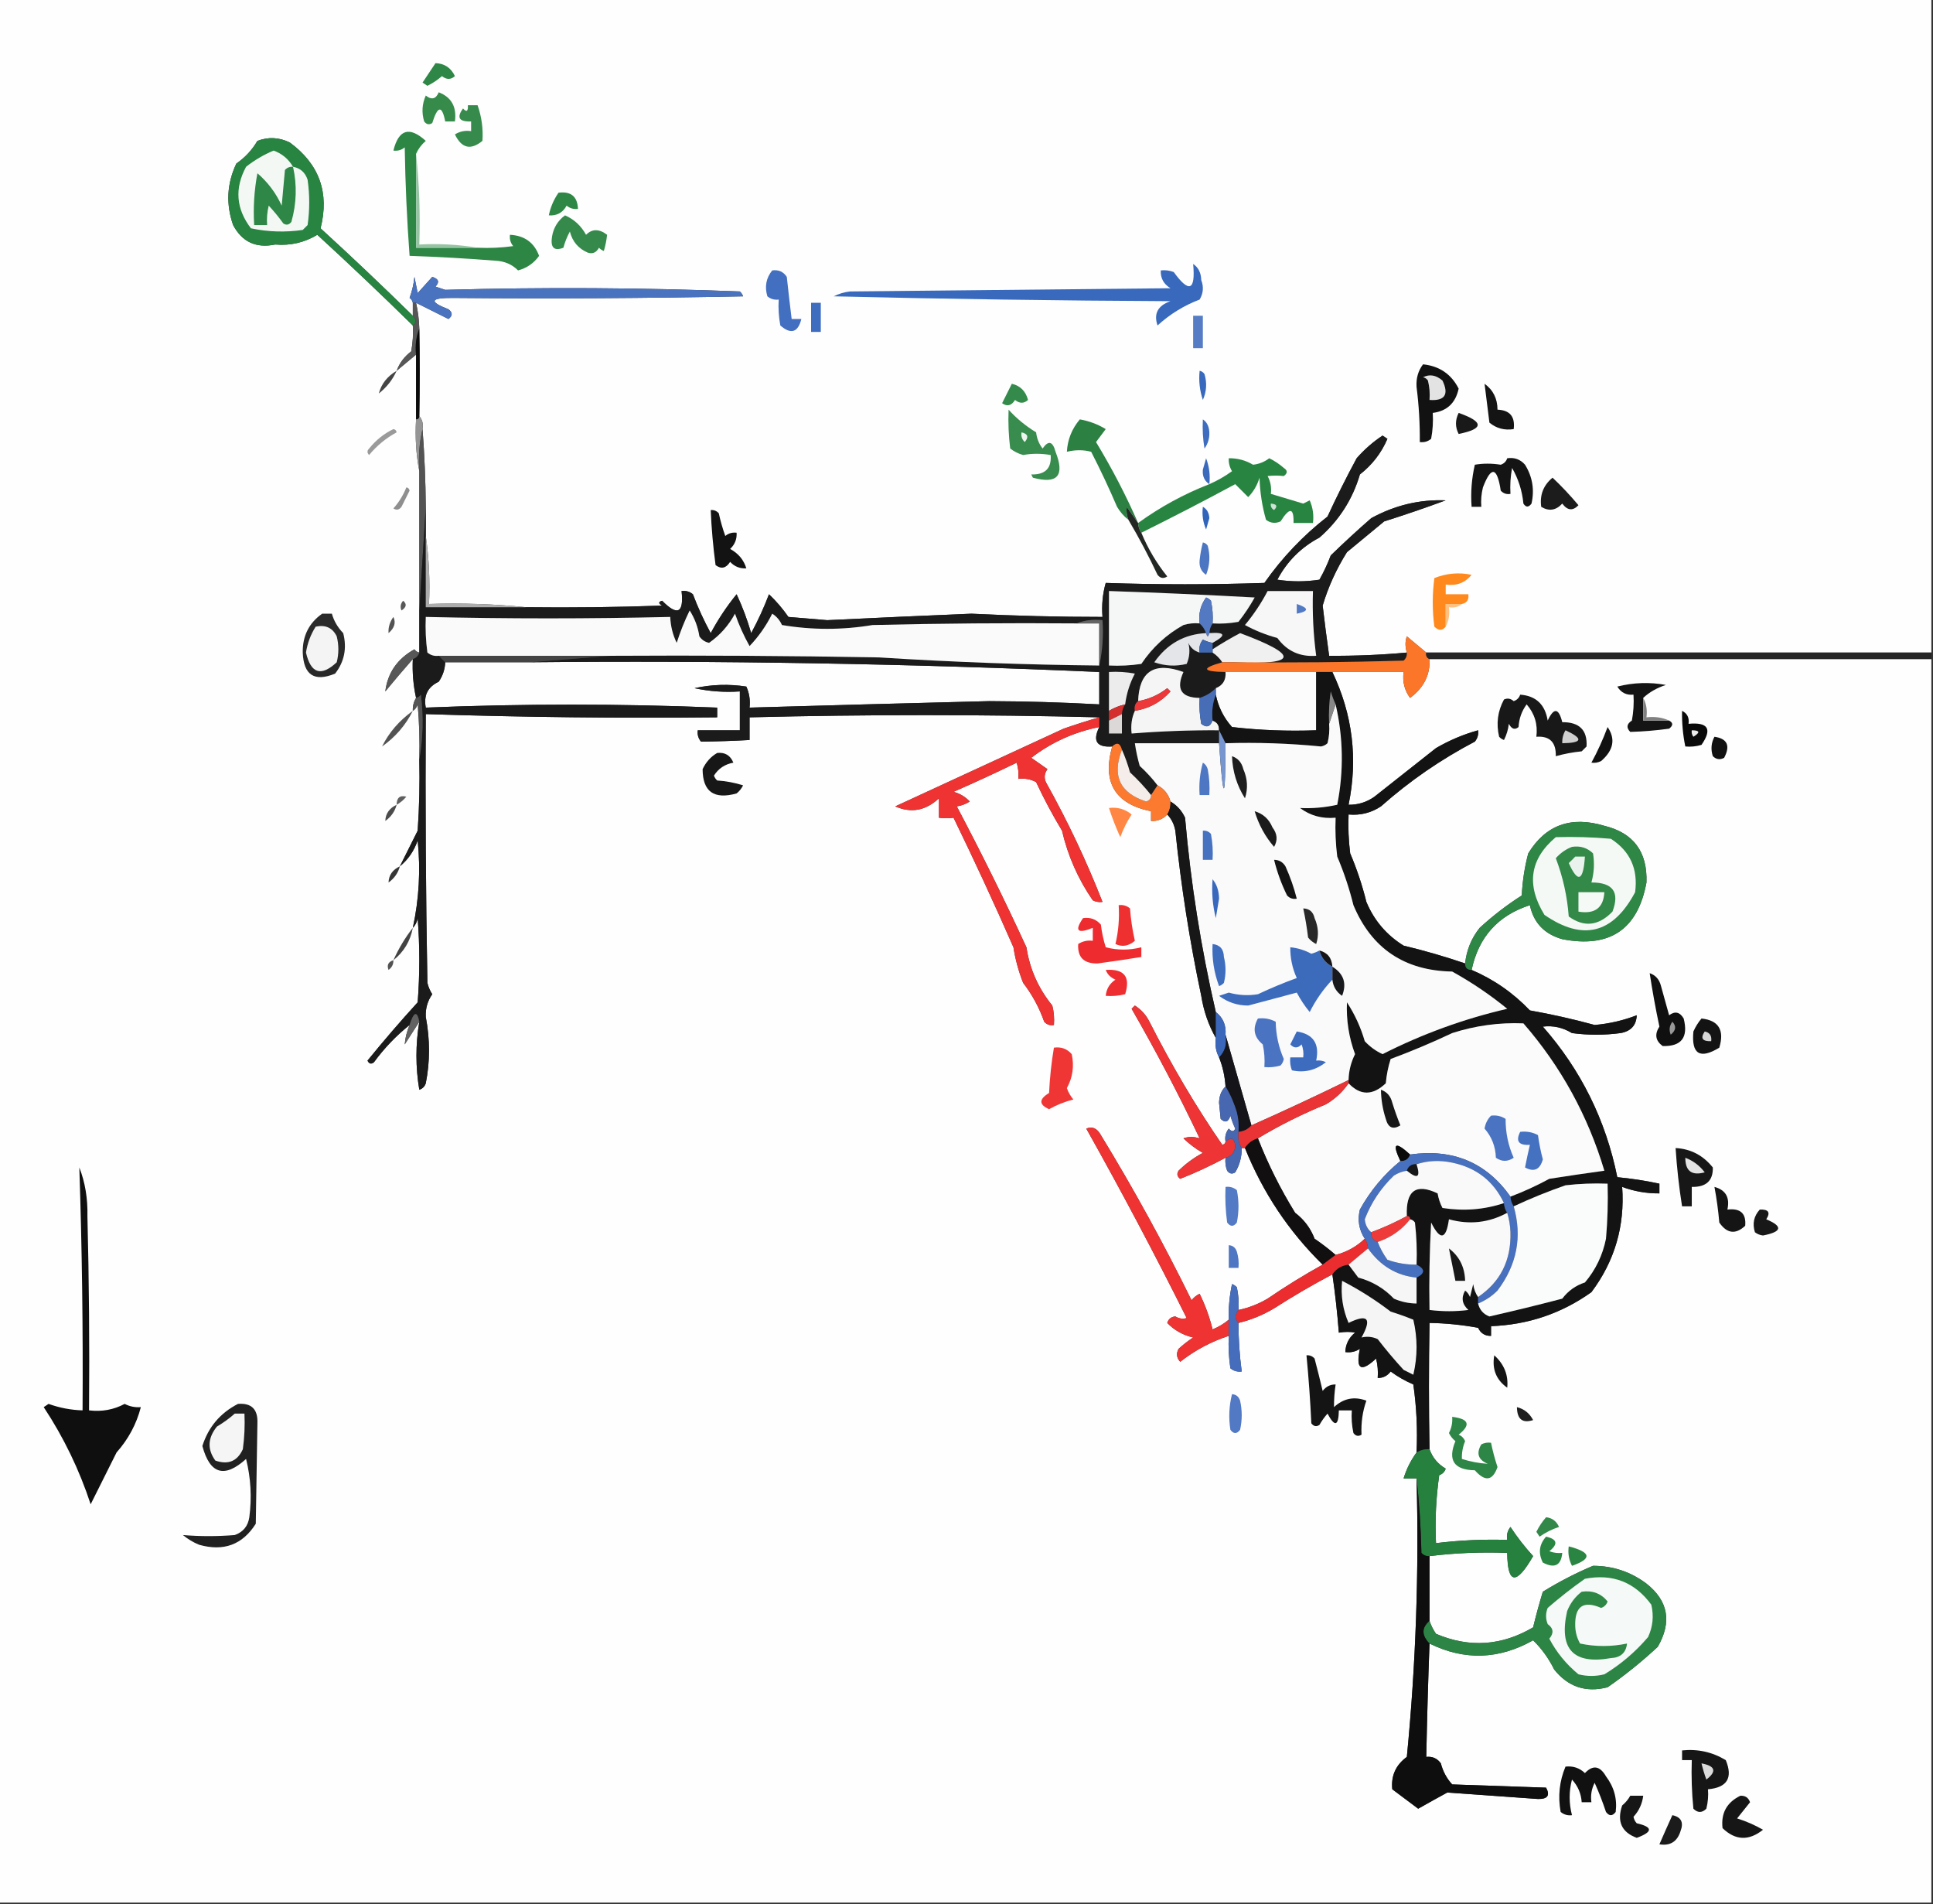 <?xml version="1.0" encoding="UTF-8"?>
<!DOCTYPE svg PUBLIC "-//W3C//DTD SVG 1.1//EN" "http://www.w3.org/Graphics/SVG/1.1/DTD/svg11.dtd">
<svg xmlns="http://www.w3.org/2000/svg" version="1.1" width="597px" height="588px" style="shape-rendering:geometricPrecision; text-rendering:geometricPrecision; image-rendering:optimizeQuality; fill-rule:evenodd; clip-rule:evenodd" xmlns:xlink="http://www.w3.org/1999/xlink">
<rect width="100%" height="100%" fill="#333333" stroke="none"/>
<g><path style="opacity:1" fill="#fefefe" d="M -0.5,-0.5 C 198.5,-0.5 397.5,-0.5 596.5,-0.5C 596.5,66.833 596.5,134.167 596.5,201.5C 544.5,201.5 492.5,201.5 440.5,201.5C 438.519,199.856 436.519,198.19 434.5,196.5C 433.948,198.003 433.948,199.669 434.5,201.5C 426.521,202.224 418.521,202.558 410.5,202.5C 409.77,197.349 409.104,192.183 408.5,187C 410.2,181.274 412.7,175.774 416,170.5C 419.833,167.333 423.667,164.167 427.5,161C 433.881,158.988 440.215,156.821 446.5,154.5C 438.438,154.185 430.772,156.018 423.5,160C 419.238,163.717 415.072,167.55 411,171.5C 410.023,174.102 408.856,176.602 407.5,179C 403.167,179.667 398.833,179.667 394.5,179C 397.5,173.333 401.833,169 407.5,166C 413.563,160.706 417.729,154.206 420,146.5C 423.79,143.547 426.623,139.88 428.5,135.5C 428,135.167 427.5,134.833 427,134.5C 424.049,136.447 421.382,138.781 419,141.5C 415.808,147.412 412.808,153.412 410,159.5C 402.46,165.373 395.96,172.206 390.5,180C 374.144,180.554 357.81,180.554 341.5,180C 340.544,183.394 340.211,186.894 340.5,190.5C 326.993,190.5 313.493,190.166 300,189.5C 285.164,190.114 270.331,190.781 255.5,191.5C 251.5,191.167 247.5,190.833 243.5,190.5C 241.727,187.94 239.727,185.607 237.5,183.5C 235.946,187.609 234.113,191.609 232,195.5C 230.799,191.345 229.299,187.345 227.5,183.5C 224.474,187.205 221.808,191.205 219.5,195.5C 217.398,191.628 215.564,187.628 214,183.5C 212.989,182.663 211.822,182.33 210.5,182.5C 211.249,189.313 209.249,190.313 204.5,185.5C 203.304,185.846 203.304,186.346 204.5,187C 190.504,187.5 176.504,187.667 162.5,187.5C 152.681,186.506 142.681,186.173 132.5,186.5C 132.825,179.313 132.491,172.313 131.5,165.5C 131.5,162.5 131.5,159.5 131.5,156.5C 131.432,148.486 131.099,140.486 130.5,132.5C 130.768,130.901 130.434,129.568 129.5,128.5C 129.666,119.339 129.666,110.339 129.5,101.5C 129.425,98.794 129.092,96.127 128.5,93.5C 131.78,95.14 135.114,96.807 138.5,98.5C 139.833,97.5 139.833,96.5 138.5,95.5C 132.198,93.052 132.865,91.885 140.5,92C 170.172,92.264 199.839,92.097 229.5,91.5C 229.291,90.914 228.957,90.414 228.5,90C 198.156,88.817 167.822,88.651 137.5,89.5C 136.5,89.167 135.5,88.833 134.5,88.5C 135.815,87.105 135.481,86.105 133.5,85.5C 132.01,87.126 130.51,88.792 129,90.5C 128.667,88.833 128.333,87.167 128,85.5C 127.764,87.764 127.264,89.931 126.5,92C 127.056,92.383 127.389,92.883 127.5,93.5C 127.5,94.833 127.5,96.167 127.5,97.5C 118.172,88.339 108.672,79.339 99,70.5C 101.788,59.531 98.621,50.697 89.5,44C 86.207,42.392 82.873,42.225 79.5,43.5C 77.856,46.311 75.69,48.644 73,50.5C 70.071,56.662 69.737,62.995 72,69.5C 74.763,74.713 79.097,76.713 85,75.5C 89.694,75.904 94.028,74.904 98,72.5C 108.084,81.755 117.917,91.089 127.5,100.5C 127.664,103.187 127.497,105.854 127,108.5C 124.873,110.114 123.373,112.114 122.5,114.5C 124.5,112.833 126.5,111.167 128.5,109.5C 128.5,116.167 128.5,122.833 128.5,129.5C 128.179,135.026 128.512,140.36 129.5,145.5C 129.5,159.833 129.5,174.167 129.5,188.5C 129.5,192.833 129.5,197.167 129.5,201.5C 128.883,201.389 128.383,201.056 128,200.5C 122.724,203.423 119.724,207.756 119,213.5C 121.469,210.484 124.302,207.151 127.5,203.5C 127.307,207.566 127.64,211.566 128.5,215.5C 127.766,216.708 127.433,218.041 127.5,219.5C 128.222,219.082 128.722,218.416 129,217.5C 129.499,223.157 129.666,228.824 129.5,234.5C 129.666,241.841 129.5,249.174 129,256.5C 127.14,260.22 125.307,263.886 123.5,267.5C 126.051,265.422 127.884,262.756 129,259.5C 129.927,268.632 129.427,277.632 127.5,286.5C 128.268,285.737 128.768,284.737 129,283.5C 129.667,292.167 129.667,300.833 129,309.5C 123.705,315.302 118.538,321.302 113.5,327.5C 114.002,328.521 114.668,328.688 115.5,328C 118.669,323.665 122.336,319.832 126.5,316.5C 125.65,318.494 125.15,320.494 125,322.5C 126.524,320.102 128.024,317.769 129.5,315.5C 128.324,322.496 128.324,329.496 129.5,336.5C 130.5,336.167 131.167,335.5 131.5,334.5C 132.83,327.847 132.83,321.014 131.5,314C 131.376,311.41 132.042,309.077 133.5,307C 132.809,305.933 132.309,304.766 132,303.5C 131.5,275.835 131.333,248.169 131.5,220.5C 161.468,221.477 191.468,221.81 221.5,221.5C 221.5,220.5 221.5,219.5 221.5,218.5C 191.497,217.272 161.497,217.272 131.5,218.5C 130.773,214.776 132.106,212.109 135.5,210.5C 136.747,208.677 137.414,206.677 137.5,204.5C 146.167,204.5 154.833,204.5 163.5,204.5C 222.198,203.92 280.865,204.92 339.5,207.5C 339.5,210.833 339.5,214.167 339.5,217.5C 328.191,216.878 316.858,216.545 305.5,216.5C 280.831,217.122 256.164,217.789 231.5,218.5C 231.756,216.208 231.423,214.041 230.5,212C 225.136,211.171 219.802,211.337 214.5,212.5C 219.12,213.493 223.786,213.827 228.5,213.5C 228.5,217.5 228.5,221.5 228.5,225.5C 224.167,225.5 219.833,225.5 215.5,225.5C 215.33,226.822 215.663,227.989 216.5,229C 221.478,228.949 226.478,228.782 231.5,228.5C 231.5,226.167 231.5,223.833 231.5,221.5C 267.666,220.603 303.666,220.603 339.5,221.5C 335.82,222.56 332.154,223.726 328.5,225C 311.065,233.055 293.731,241.055 276.5,249C 281.401,251.154 285.901,250.32 290,246.5C 290,248.5 290,250.5 290,252.5C 291.57,252.694 293.07,252.694 294.5,252.5C 300.924,265.683 307.09,279.016 313,292.5C 313.592,296.276 314.592,299.943 316,303.5C 318.803,307.141 320.97,311.141 322.5,315.5C 323.325,316.386 324.325,316.719 325.5,316.5C 325.662,314.473 325.495,312.473 325,310.5C 320.706,305.244 318.04,299.244 317,292.5C 310.233,277.8 303.066,263.3 295.5,249C 296.938,248.781 298.271,248.281 299.5,247.5C 298.176,246.065 296.51,245.065 294.5,244.5C 301.107,241.611 307.607,238.611 314,235.5C 314.494,237.134 314.66,238.801 314.5,240.5C 316.467,240.261 318.301,240.594 320,241.5C 322.412,246.659 325.079,251.659 328,256.5C 329.819,264.3 332.986,271.467 337.5,278C 338.448,278.483 339.448,278.649 340.5,278.5C 335.543,265.819 329.71,253.485 323,241.5C 322.405,240.101 322.572,238.768 323.5,237.5C 321.833,236.333 320.167,235.167 318.5,234C 324.759,229.204 331.759,226.037 339.5,224.5C 337.386,228.833 338.719,230.833 343.5,230.5C 340.369,241.586 344.369,248.252 355.5,250.5C 355.5,251.5 355.5,252.5 355.5,253.5C 357.514,253.608 359.18,252.942 360.5,251.5C 361.793,252.842 362.626,254.509 363,256.5C 364.769,273.656 367.436,290.656 371,307.5C 371.751,312.211 373.251,316.544 375.5,320.5C 375.205,322.735 375.539,324.735 376.5,326.5C 377.634,329.37 378.3,332.37 378.5,335.5C 377.223,336.694 376.556,338.36 376.5,340.5C 376.667,342.167 376.833,343.833 377,345.5C 378.395,346.815 379.395,346.481 380,344.5C 380.402,345.872 380.902,347.205 381.5,348.5C 381.062,349.506 380.396,349.506 379.5,348.5C 378.571,349.689 378.238,351.022 378.5,352.5C 378.44,353.043 378.107,353.376 377.5,353.5C 369.471,341.877 361.971,329.21 355,315.5C 353.959,313.415 352.459,311.748 350.5,310.5C 350.167,310.833 349.833,311.167 349.5,311.5C 357.056,324.614 364.056,337.947 370.5,351.5C 368.669,350.948 367.003,350.948 365.5,351.5C 367.283,353.232 369.283,354.732 371.5,356C 368.734,357.467 366.234,359.3 364,361.5C 363.383,362.449 363.549,363.282 364.5,364C 369.169,362.17 373.836,360.003 378.5,357.5C 378.343,358.873 378.51,360.207 379,361.5C 379.718,362.451 380.551,362.617 381.5,362C 382.867,359.699 383.534,357.199 383.5,354.5C 383.833,354.5 384.167,354.5 384.5,354.5C 390.036,368.266 398.036,380.266 408.5,390.5C 402.685,393.721 397.018,397.221 391.5,401C 388.673,402.664 385.673,403.83 382.5,404.5C 382.663,402.143 382.497,399.81 382,397.5C 381.586,397.043 381.086,396.709 380.5,396.5C 379.704,400.322 379.371,403.988 379.5,407.5C 378.027,408.74 376.36,409.74 374.5,410.5C 373.561,406.682 372.228,403.015 370.5,399.5C 369.522,399.977 368.689,400.643 368,401.5C 359.457,384.082 350.124,367.082 340,350.5C 338.829,348.384 337.329,347.718 335.5,348.5C 346.307,367.758 356.64,387.258 366.5,407C 365.328,407.353 364.162,407.187 363,406.5C 361.72,406.613 360.887,407.28 360.5,408.5C 362.677,410.758 365.343,412.258 368.5,413C 366.91,414.046 365.41,415.213 364,416.5C 363.219,417.944 363.386,419.277 364.5,420.5C 369.052,416.937 374.052,414.271 379.5,412.5C 379.335,415.85 379.502,419.183 380,422.5C 381.011,423.337 382.178,423.67 383.5,423.5C 382.836,418.527 382.503,413.527 382.5,408.5C 386.373,407.566 390.039,406.066 393.5,404C 399.391,400.224 405.391,396.724 411.5,393.5C 412.351,399.34 413.018,405.34 413.5,411.5C 415.446,411.193 417.113,411.193 418.5,411.5C 416.585,413.071 415.585,415.071 415.5,417.5C 417.144,417.714 418.644,417.38 420,416.5C 418.659,422.854 420.326,423.854 425,419.5C 425.495,421.473 425.662,423.473 425.5,425.5C 427.143,425.52 428.476,424.853 429.5,423.5C 431.67,425.086 434.004,426.42 436.5,427.5C 437.497,434.468 437.83,441.468 437.5,448.5C 435.716,450.948 434.382,453.615 433.5,456.5C 434.833,456.5 436.167,456.5 437.5,456.5C 438.284,485.275 437.284,513.942 434.5,542.5C 431.081,545.003 429.581,548.336 430,552.5C 432.677,554.514 435.344,556.514 438,558.5C 441.028,556.787 444.028,555.12 447,553.5C 456.333,554.167 465.667,554.833 475,555.5C 477.965,555.562 478.798,554.395 477.5,552C 467.833,551.667 458.167,551.333 448.5,551C 446.821,549.174 445.654,547.008 445,544.5C 443.89,542.963 442.39,542.297 440.5,542.5C 440.728,530.83 441.062,519.163 441.5,507.5C 452.248,512.794 462.914,512.461 473.5,506.5C 476.132,509.07 478.299,512.07 480,515.5C 484.295,520.895 489.795,522.729 496.5,521C 501.956,517.213 507.123,513.046 512,508.5C 516.402,500.827 515.236,494.327 508.5,489C 503.645,485.348 498.145,483.514 492,483.5C 486.658,485.755 481.491,488.422 476.5,491.5C 475.394,495.135 474.394,498.802 473.5,502.5C 463.793,508.221 453.793,508.888 443.5,504.5C 442.638,503.234 441.971,501.901 441.5,500.5C 441.5,493.833 441.5,487.167 441.5,480.5C 449.414,479.533 457.414,479.199 465.5,479.5C 465.609,489.234 468.275,489.568 473.5,480.5C 470.925,477.681 468.592,474.681 466.5,471.5C 465.571,472.689 465.238,474.022 465.5,475.5C 458.124,475.274 450.791,475.608 443.5,476.5C 443.17,469.468 443.503,462.468 444.5,455.5C 445.5,455.167 446.167,454.5 446.5,453.5C 444.093,452.095 442.426,450.095 441.5,447.5C 441.264,434.59 441.264,421.59 441.5,408.5C 446.536,408.588 451.536,409.088 456.5,410C 457.308,411.706 458.641,412.539 460.5,412.5C 460.5,411.5 460.5,410.5 460.5,409.5C 471.955,409.071 482.289,405.571 491.5,399C 498.694,389.412 501.86,378.579 501,366.5C 504.683,367.864 508.516,368.531 512.5,368.5C 512.5,367.5 512.5,366.5 512.5,365.5C 508.21,364.575 503.876,363.909 499.5,363.5C 495.936,345.873 488.269,330.373 476.5,317C 479.685,316.612 482.685,317.279 485.5,319C 490.5,319.667 495.5,319.667 500.5,319C 503.707,318.428 505.374,316.595 505.5,313.5C 501.33,315.11 496.997,316.11 492.5,316.5C 485.928,314.701 479.261,313.201 472.5,312C 467.343,306.591 461.343,302.424 454.5,299.5C 456.66,289.341 462.66,282.675 472.5,279.5C 473.638,284.938 476.972,288.438 482.5,290C 497.164,292.847 505.831,287.014 508.5,272.5C 508.838,263.026 504.505,257.193 495.5,255C 485.203,251.9 477.369,254.734 472,263.5C 470.874,267.749 470.208,272.082 470,276.5C 465.382,279.45 461.048,282.784 457,286.5C 454.425,289.726 452.925,293.393 452.5,297.5C 446.299,295.379 439.966,293.546 433.5,292C 428.226,288.726 424.392,284.226 422,278.5C 420.737,273.379 419.071,268.379 417,263.5C 416.501,259.514 416.334,255.514 416.5,251.5C 420.131,251.84 423.464,251.006 426.5,249C 435.341,241.163 445.008,234.496 455.5,229C 456.337,227.989 456.67,226.822 456.5,225.5C 451.968,226.763 447.635,228.597 443.5,231C 437.167,236 430.833,241 424.5,246C 422.091,247.707 419.425,248.54 416.5,248.5C 419.427,234.314 417.76,220.648 411.5,207.5C 418.833,207.5 426.167,207.5 433.5,207.5C 433.104,210.482 433.771,213.149 435.5,215.5C 439.743,212.35 441.743,208.35 441.5,203.5C 493.167,203.5 544.833,203.5 596.5,203.5C 596.5,331.5 596.5,459.5 596.5,587.5C 397.5,587.5 198.5,587.5 -0.5,587.5C -0.5,391.5 -0.5,195.5 -0.5,-0.5 Z"/></g>
<g><path style="opacity:1" fill="#2e8746" d="M 134.5,19.5 C 137.272,19.595 139.272,20.928 140.5,23.5C 139.224,24.645 137.891,24.645 136.5,23.5C 135.126,24.711 133.626,25.711 132,26.5C 131.5,26.167 131,25.833 130.5,25.5C 131.844,23.471 133.177,21.471 134.5,19.5 Z"/></g>
<g><path style="opacity:1" fill="#368b4b" d="M 135.5,28.5 C 139.431,30.01 141.097,33.01 140.5,37.5C 139.5,37.5 138.5,37.5 137.5,37.5C 136.516,32.44 135.182,32.606 133.5,38C 132.551,38.617 131.718,38.451 131,37.5C 130.182,34.773 130.348,32.106 131.5,29.5C 133.297,30.932 134.63,30.599 135.5,28.5 Z"/></g>
<g><path style="opacity:1" fill="#368b4c" d="M 144.5,32.5 C 145.5,32.5 146.5,32.5 147.5,32.5C 148.756,36.087 149.256,39.754 149,43.5C 145.382,46.464 142.549,45.798 140.5,41.5C 142.045,40.548 143.712,40.215 145.5,40.5C 145.5,39.5 145.5,38.5 145.5,37.5C 141.777,37.642 140.944,36.309 143,33.5C 144.107,34.712 144.607,34.379 144.5,32.5 Z"/></g>
<g><path style="opacity:1" fill="#2d8644" d="M 128.5,47.5 C 128.5,57.167 128.5,66.833 128.5,76.5C 134.833,76.5 141.167,76.5 147.5,76.5C 151.182,76.665 154.848,76.499 158.5,76C 157.663,74.989 157.33,73.822 157.5,72.5C 161.982,72.731 164.982,74.897 166.5,79C 164.893,81.268 162.726,82.768 160,83.5C 158.14,81.626 155.806,80.626 153,80.5C 144.18,79.804 135.347,79.304 126.5,79C 125.678,67.909 125.178,56.743 125,45.5C 123.989,46.337 122.822,46.67 121.5,46.5C 123.122,39.927 126.455,38.927 131.5,43.5C 130.174,44.642 129.174,45.975 128.5,47.5 Z"/></g>
<g><path style="opacity:1" fill="#288441" d="M 127.5,97.5 C 128.625,98.652 128.625,99.652 127.5,100.5C 117.917,91.089 108.084,81.755 98,72.5C 94.028,74.904 89.694,75.904 85,75.5C 79.097,76.713 74.763,74.713 72,69.5C 69.737,62.995 70.071,56.662 73,50.5C 75.69,48.644 77.856,46.311 79.5,43.5C 82.873,42.225 86.207,42.392 89.5,44C 98.621,50.697 101.788,59.531 99,70.5C 108.672,79.339 118.172,88.339 127.5,97.5 Z"/></g>
<g><path style="opacity:1" fill="#f4f8f5" d="M 90.5,51.5 C 92.752,51.916 94.252,53.249 95,55.5C 95.667,60.167 95.667,64.833 95,69.5C 94.5,70 94,70.5 93.5,71C 88.113,71.784 82.78,71.618 77.5,70.5C 72.905,64.498 72.405,58.165 76,51.5C 78.624,49.439 81.458,47.773 84.5,46.5C 87.102,47.434 89.102,49.101 90.5,51.5 Z"/></g>
<g><path style="opacity:1" fill="#2e8746" d="M 90.5,51.5 C 91.763,57.145 91.597,62.812 90,68.5C 89.282,69.451 88.449,69.617 87.5,69C 86.12,67.075 84.62,65.242 83,63.5C 82.504,65.473 82.338,67.473 82.5,69.5C 81.167,69.5 79.833,69.5 78.5,69.5C 78.172,64.125 78.505,58.792 79.5,53.5C 82.718,56.258 85.218,59.591 87,63.5C 87.333,59.833 87.667,56.167 88,52.5C 88.671,51.748 89.504,51.414 90.5,51.5 Z"/></g>
<g><path style="opacity:1" fill="#2f8746" d="M 172.5,59.5 C 176.349,59.019 178.349,60.686 178.5,64.5C 177.178,64.67 176.011,64.337 175,63.5C 173.814,65.677 171.981,66.677 169.5,66.5C 170.011,63.978 171.011,61.645 172.5,59.5 Z"/></g>
<g><path style="opacity:1" fill="#358a4b" d="M 174.5,66.5 C 177.298,67.706 179.465,69.706 181,72.5C 182.872,70.619 185.039,70.619 187.5,72.5C 187.331,74.117 186.997,75.784 186.5,77.5C 185.914,77.291 185.414,76.957 185,76.5C 184.163,78.007 182.996,78.507 181.5,78C 178.619,76.749 176.786,74.583 176,71.5C 175.138,73.087 174.471,74.754 174,76.5C 171.106,77.615 169.939,76.448 170.5,73C 170.97,70.277 172.304,68.11 174.5,66.5 Z"/></g>
<g><path style="opacity:1" fill="#96c4a3" d="M 128.5,47.5 C 129.494,56.652 129.827,65.985 129.5,75.5C 135.69,75.177 141.69,75.51 147.5,76.5C 141.167,76.5 134.833,76.5 128.5,76.5C 128.5,66.833 128.5,57.167 128.5,47.5 Z"/></g>
<g><path style="opacity:1" fill="#3869bc" d="M 368.5,81.5 C 370.117,82.589 370.95,84.256 371,86.5C 371.808,88.579 371.641,90.579 370.5,92.5C 365.658,94.342 361.325,97.009 357.5,100.5C 356.257,96.853 357.59,94.353 361.5,93C 326.829,92.833 292.162,92.333 257.5,91.5C 259.078,90.702 260.744,90.202 262.5,90C 295.5,89.667 328.5,89.333 361.5,89C 359.393,87.737 358.393,85.903 358.5,83.5C 359.873,83.343 361.207,83.51 362.5,84C 367.269,90.585 369.269,89.752 368.5,81.5 Z"/></g>
<g><path style="opacity:1" fill="#426fbf" d="M 238.5,83.5 C 240.451,83.227 241.951,83.893 243,85.5C 243.465,89.848 243.965,94.181 244.5,98.5C 245.5,98.5 246.5,98.5 247.5,98.5C 246.444,102.685 244.277,103.352 241,100.5C 240.503,97.854 240.336,95.187 240.5,92.5C 239.178,92.67 238.011,92.337 237,91.5C 236.109,88.502 236.609,85.836 238.5,83.5 Z"/></g>
<g><path style="opacity:1" fill="#4a73bf" d="M 128.5,93.5 C 128.167,93.5 127.833,93.5 127.5,93.5C 127.389,92.883 127.056,92.383 126.5,92C 127.264,89.931 127.764,87.764 128,85.5C 128.333,87.167 128.667,88.833 129,90.5C 130.51,88.792 132.01,87.126 133.5,85.5C 135.481,86.105 135.815,87.105 134.5,88.5C 135.5,88.833 136.5,89.167 137.5,89.5C 167.822,88.651 198.156,88.817 228.5,90C 228.957,90.414 229.291,90.914 229.5,91.5C 199.839,92.097 170.172,92.264 140.5,92C 132.865,91.885 132.198,93.052 138.5,95.5C 139.833,96.5 139.833,97.5 138.5,98.5C 135.114,96.807 131.78,95.14 128.5,93.5 Z"/></g>
<g><path style="opacity:1" fill="#3e6cbe" d="M 250.5,93.5 C 251.5,93.5 252.5,93.5 253.5,93.5C 253.5,96.5 253.5,99.5 253.5,102.5C 252.5,102.5 251.5,102.5 250.5,102.5C 250.5,99.5 250.5,96.5 250.5,93.5 Z"/></g>
<g><path style="opacity:1" fill="#567cc5" d="M 368.5,97.5 C 369.5,97.5 370.5,97.5 371.5,97.5C 371.5,100.833 371.5,104.167 371.5,107.5C 370.5,107.5 369.5,107.5 368.5,107.5C 368.5,104.167 368.5,100.833 368.5,97.5 Z"/></g>
<g><path style="opacity:1" fill="#575757" d="M 127.5,93.5 C 127.833,93.5 128.167,93.5 128.5,93.5C 129.092,96.127 129.425,98.794 129.5,101.5C 128.527,103.948 128.194,106.615 128.5,109.5C 126.5,111.167 124.5,112.833 122.5,114.5C 123.373,112.114 124.873,110.114 127,108.5C 127.497,105.854 127.664,103.187 127.5,100.5C 128.625,99.652 128.625,98.652 127.5,97.5C 127.5,96.167 127.5,94.833 127.5,93.5 Z"/></g>
<g><path style="opacity:1" fill="#0a0a0a" d="M 129.5,101.5 C 129.666,110.339 129.666,119.339 129.5,128.5C 129.5,129.167 129.167,129.5 128.5,129.5C 128.5,122.833 128.5,116.167 128.5,109.5C 128.194,106.615 128.527,103.948 129.5,101.5 Z"/></g>
<g><path style="opacity:1" fill="#121212" d="M 439.5,112.5 C 444.555,113.023 448.222,115.523 450.5,120C 449.557,124.446 446.89,126.946 442.5,127.5C 442.664,130.187 442.497,132.854 442,135.5C 440.989,136.337 439.822,136.67 438.5,136.5C 438.554,130.813 438.221,125.146 437.5,119.5C 437.319,116.837 437.985,114.503 439.5,112.5 Z"/></g>
<g><path style="opacity:1" fill="#3869bc" d="M 370.5,114.5 C 371.117,114.611 371.617,114.944 372,115.5C 372.818,118.227 372.652,120.894 371.5,123.5C 370.516,120.572 370.183,117.572 370.5,114.5 Z"/></g>
<g><path style="opacity:1" fill="#e3e3e3" d="M 439.5,116.5 C 441.493,115.463 443.493,115.797 445.5,117.5C 447.574,121.839 446.241,123.839 441.5,123.5C 441.662,121.473 441.495,119.473 441,117.5C 440.617,116.944 440.117,116.611 439.5,116.5 Z"/></g>
<g><path style="opacity:1" fill="#444444" d="M 122.5,114.5 C 121.287,117.225 119.454,119.559 117,121.5C 117.772,118.536 119.605,116.202 122.5,114.5 Z"/></g>
<g><path style="opacity:1" fill="#338a4a" d="M 312.5,118.5 C 315.121,119.121 316.788,120.788 317.5,123.5C 316.224,124.645 314.891,124.645 313.5,123.5C 312.377,125.289 311.044,125.622 309.5,124.5C 310.513,122.473 311.513,120.473 312.5,118.5 Z"/></g>
<g><path style="opacity:1" fill="#141414" d="M 458.5,118.5 C 461.149,120.412 462.482,123.079 462.5,126.5C 466.314,126.651 467.981,128.651 467.5,132.5C 464.635,132.945 462.135,132.278 460,130.5C 459.499,126.49 458.999,122.49 458.5,118.5 Z"/></g>
<g><path style="opacity:1" fill="#388c4d" d="M 311.5,126.5 C 313.891,129.163 316.724,131.497 320,133.5C 320.216,135.384 320.883,137.051 322,138.5C 323.797,135.904 325.131,136.237 326,139.5C 328.924,146.907 326.59,149.573 319,147.5C 318.833,147.167 318.667,146.833 318.5,146.5C 322.801,146.619 324.801,144.619 324.5,140.5C 321.569,139.994 318.735,139.994 316,140.5C 314.527,140.097 313.194,139.43 312,138.5C 311.501,134.514 311.334,130.514 311.5,126.5 Z"/></g>
<g><path style="opacity:1" fill="#191919" d="M 450.5,127.5 C 458.336,130.256 458.336,132.422 450.5,134C 449.395,131.88 449.395,129.713 450.5,127.5 Z"/></g>
<g><path style="opacity:1" fill="#2b8042" d="M 351.5,161.5 C 350.356,159.9 349.189,158.233 348,156.5C 347.805,157.819 347.972,159.153 348.5,160.5C 347.115,159.426 345.949,158.093 345,156.5C 342.519,150.713 339.853,145.047 337,139.5C 334.606,138.864 332.106,138.864 329.5,139.5C 329.715,135.734 331.049,132.4 333.5,129.5C 336.391,130.006 339.058,131.006 341.5,132.5C 340.5,133.833 339.5,135.167 338.5,136.5C 343.413,144.604 347.746,152.937 351.5,161.5 Z"/></g>
<g><path style="opacity:1" fill="#3e6cbe" d="M 371.5,129.5 C 372.748,130.334 373.415,131.667 373.5,133.5C 373.564,135.389 373.064,137.056 372,138.5C 371.502,135.518 371.335,132.518 371.5,129.5 Z"/></g>
<g><path style="opacity:1" fill="#edf5ef" d="M 315.5,133.5 C 317.465,133.948 317.798,134.948 316.5,136.5C 315.614,135.675 315.281,134.675 315.5,133.5 Z"/></g>
<g><path style="opacity:1" fill="#9a9a9a" d="M 121.5,132.5 C 122.043,132.56 122.376,132.893 122.5,133.5C 119.23,135.267 116.397,137.6 114,140.5C 113.333,139.833 113.333,139.167 114,138.5C 116.114,135.879 118.614,133.879 121.5,132.5 Z"/></g>
<g><path style="opacity:1" fill="#288441" d="M 352.5,164.5 C 351.89,163.609 351.557,162.609 351.5,161.5C 358.311,156.561 365.645,152.561 373.5,149.5C 375.941,148.443 378.275,147.11 380.5,145.5C 379.754,144.264 379.421,142.93 379.5,141.5C 382.23,141.473 384.73,142.14 387,143.5C 388.865,143.294 390.532,142.628 392,141.5C 393.626,142.289 395.126,143.289 396.5,144.5C 397.711,145.274 397.711,146.107 396.5,147C 394.874,146.805 393.207,146.805 391.5,147C 392.406,148.699 392.739,150.533 392.5,152.5C 395.812,153.484 399.145,154.484 402.5,155.5C 403.167,155.167 403.833,154.833 404.5,154.5C 405.474,156.743 405.808,159.076 405.5,161.5C 403.5,161.5 401.5,161.5 399.5,161.5C 399.633,156.728 398.3,156.562 395.5,161C 393.888,161.72 392.388,161.554 391,160.5C 389.796,156.284 389.13,151.951 389,147.5C 388.288,149.847 387.121,151.847 385.5,153.5C 384.167,152.167 382.833,150.833 381.5,149.5C 371.849,154.704 362.182,159.704 352.5,164.5 Z"/></g>
<g><path style="opacity:1" fill="#141414" d="M 465.5,141.5 C 467.722,141.178 469.556,141.845 471,143.5C 473.298,147.218 473.965,151.218 473,155.5C 472.107,156.711 471.274,156.711 470.5,155.5C 470.108,151.538 468.942,147.872 467,144.5C 466.503,147.146 466.336,149.813 466.5,152.5C 465.325,152.719 464.325,152.386 463.5,151.5C 462.38,144.156 460.547,143.823 458,150.5C 457.505,152.473 457.338,154.473 457.5,156.5C 456.5,156.5 455.5,156.5 454.5,156.5C 454.174,152.116 454.508,147.783 455.5,143.5C 458.051,143.063 460.718,143.063 463.5,143.5C 464.522,143.145 465.189,142.478 465.5,141.5 Z"/></g>
<g><path style="opacity:1" fill="#3b6abd" d="M 373.5,149.5 C 371.974,148.508 371.307,147.008 371.5,145C 371.833,143.833 372.167,142.667 372.5,141.5C 373.48,144.086 373.813,146.753 373.5,149.5 Z"/></g>
<g><path style="opacity:1" fill="#959595" d="M 129.5,128.5 C 130.434,129.568 130.768,130.901 130.5,132.5C 129.515,136.634 129.182,140.968 129.5,145.5C 128.512,140.36 128.179,135.026 128.5,129.5C 129.167,129.5 129.5,129.167 129.5,128.5 Z"/></g>
<g><path style="opacity:1" fill="#535353" d="M 130.5,132.5 C 131.099,140.486 131.432,148.486 131.5,156.5C 130.833,167.167 130.167,177.833 129.5,188.5C 129.5,174.167 129.5,159.833 129.5,145.5C 129.182,140.968 129.515,136.634 130.5,132.5 Z"/></g>
<g><path style="opacity:1" fill="#1c1c1c" d="M 479.5,147.5 C 482.25,150.089 484.917,152.923 487.5,156C 485.76,157.827 484.093,157.66 482.5,155.5C 480.561,157.618 478.394,157.951 476,156.5C 475.502,152.832 476.669,149.832 479.5,147.5 Z"/></g>
<g><path style="opacity:1" fill="#1b1b1b" d="M 434.5,201.5 C 434.586,202.496 434.252,203.329 433.5,204C 416.17,204.5 398.837,204.667 381.5,204.5C 400.881,205.343 401.381,202.343 383,195.5C 380.073,197.045 377.24,198.712 374.5,200.5C 374.5,199.833 374.5,199.167 374.5,198.5C 378.812,196.147 378.478,195.147 373.5,195.5C 373.557,194.391 373.89,193.391 374.5,192.5C 377.187,192.664 379.854,192.497 382.5,192C 384.363,189.636 386.029,187.136 387.5,184.5C 372.503,183.667 357.503,183 342.5,182.5C 342.5,190.167 342.5,197.833 342.5,205.5C 345.85,205.665 349.183,205.498 352.5,205C 355.913,199.917 360.247,195.917 365.5,193C 367.134,192.506 368.801,192.34 370.5,192.5C 371.401,193.29 372.068,194.29 372.5,195.5C 365.797,195.829 360.464,198.829 356.5,204.5C 359.784,205.657 363.118,205.824 366.5,205C 367.418,202.867 367.584,200.7 367,198.5C 367.759,200.063 368.926,201.063 370.5,201.5C 371.833,201.5 373.167,201.5 374.5,201.5C 375.694,202.272 376.694,203.272 377.5,204.5C 370.931,206.363 371.264,207.363 378.5,207.5C 378.69,209.959 377.69,211.626 375.5,212.5C 374.078,213.925 372.411,214.925 370.5,215.5C 364.809,215.446 363.142,212.779 365.5,207.5C 356.508,204.262 351.842,207.262 351.5,216.5C 350.596,217.209 350.263,218.209 350.5,219.5C 349.532,221.607 349.198,223.941 349.5,226.5C 358.482,225.782 367.482,225.448 376.5,225.5C 376.5,226.833 376.5,228.167 376.5,229.5C 367.833,229.5 359.167,229.5 350.5,229.5C 350.838,231.854 351.338,234.187 352,236.5C 354.04,238.37 355.873,240.37 357.5,242.5C 356.833,243.5 356.167,244.5 355.5,245.5C 353.567,243.063 351.4,240.729 349,238.5C 348.302,235.996 347.469,233.663 346.5,231.5C 345.947,229.448 344.947,229.115 343.5,230.5C 338.719,230.833 337.386,228.833 339.5,224.5C 339.5,223.5 339.5,222.5 339.5,221.5C 303.666,220.603 267.666,220.603 231.5,221.5C 231.5,223.833 231.5,226.167 231.5,228.5C 226.478,228.782 221.478,228.949 216.5,229C 215.663,227.989 215.33,226.822 215.5,225.5C 219.833,225.5 224.167,225.5 228.5,225.5C 228.5,221.5 228.5,217.5 228.5,213.5C 223.786,213.827 219.12,213.493 214.5,212.5C 219.802,211.337 225.136,211.171 230.5,212C 231.423,214.041 231.756,216.208 231.5,218.5C 256.164,217.789 280.831,217.122 305.5,216.5C 316.858,216.545 328.191,216.878 339.5,217.5C 339.5,214.167 339.5,210.833 339.5,207.5C 280.865,204.92 222.198,203.92 163.5,204.5C 171.833,203.833 180.167,203.167 188.5,202.5C 216.169,202.333 243.835,202.5 271.5,203C 294.145,204.437 316.812,205.271 339.5,205.5C 340.486,201.03 340.819,196.363 340.5,191.5C 337.615,191.194 334.948,191.527 332.5,192.5C 311.497,192.333 290.497,192.5 269.5,193C 260.143,194.563 250.809,194.563 241.5,193C 240.845,191.513 239.845,190.347 238.5,189.5C 236.646,193.221 234.313,196.554 231.5,199.5C 229.717,196.327 228.217,192.994 227,189.5C 225.014,193.165 222.347,196.165 219,198.5C 217.739,198.241 216.739,197.574 216,196.5C 215.562,193.624 214.562,190.957 213,188.5C 211.419,191.751 210.086,195.085 209,198.5C 207.784,196.038 207.118,193.371 207,190.5C 181.906,191.095 156.739,191.095 131.5,190.5C 131.335,194.182 131.501,197.848 132,201.5C 133.011,202.337 134.178,202.67 135.5,202.5C 136.167,203.167 136.833,203.833 137.5,204.5C 137.414,206.677 136.747,208.677 135.5,210.5C 132.106,212.109 130.773,214.776 131.5,218.5C 161.497,217.272 191.497,217.272 221.5,218.5C 221.5,219.5 221.5,220.5 221.5,221.5C 191.468,221.81 161.468,221.477 131.5,220.5C 131.333,248.169 131.5,275.835 132,303.5C 132.309,304.766 132.809,305.933 133.5,307C 132.042,309.077 131.376,311.41 131.5,314C 132.83,321.014 132.83,327.847 131.5,334.5C 131.167,335.5 130.5,336.167 129.5,336.5C 128.324,329.496 128.324,322.496 129.5,315.5C 128.807,312.033 127.807,312.366 126.5,316.5C 122.336,319.832 118.669,323.665 115.5,328C 114.668,328.688 114.002,328.521 113.5,327.5C 118.538,321.302 123.705,315.302 129,309.5C 129.667,300.833 129.667,292.167 129,283.5C 128.768,284.737 128.268,285.737 127.5,286.5C 129.427,277.632 129.927,268.632 129,259.5C 127.884,262.756 126.051,265.422 123.5,267.5C 125.307,263.886 127.14,260.22 129,256.5C 129.5,249.174 129.666,241.841 129.5,234.5C 130.654,228.013 130.821,221.346 130,214.5C 129.617,215.056 129.117,215.389 128.5,215.5C 127.64,211.566 127.307,207.566 127.5,203.5C 128.5,203.167 129.167,202.5 129.5,201.5C 129.5,197.167 129.5,192.833 129.5,188.5C 130.167,177.833 130.833,167.167 131.5,156.5C 131.5,159.5 131.5,162.5 131.5,165.5C 131.5,172.833 131.5,180.167 131.5,187.5C 141.833,187.5 152.167,187.5 162.5,187.5C 176.504,187.667 190.504,187.5 204.5,187C 203.304,186.346 203.304,185.846 204.5,185.5C 209.249,190.313 211.249,189.313 210.5,182.5C 211.822,182.33 212.989,182.663 214,183.5C 215.564,187.628 217.398,191.628 219.5,195.5C 221.808,191.205 224.474,187.205 227.5,183.5C 229.299,187.345 230.799,191.345 232,195.5C 234.113,191.609 235.946,187.609 237.5,183.5C 239.727,185.607 241.727,187.94 243.5,190.5C 247.5,190.833 251.5,191.167 255.5,191.5C 270.331,190.781 285.164,190.114 300,189.5C 313.493,190.166 326.993,190.5 340.5,190.5C 340.211,186.894 340.544,183.394 341.5,180C 357.81,180.554 374.144,180.554 390.5,180C 395.96,172.206 402.46,165.373 410,159.5C 412.808,153.412 415.808,147.412 419,141.5C 421.382,138.781 424.049,136.447 427,134.5C 427.5,134.833 428,135.167 428.5,135.5C 426.623,139.88 423.79,143.547 420,146.5C 417.729,154.206 413.563,160.706 407.5,166C 401.833,169 397.5,173.333 394.5,179C 398.833,179.667 403.167,179.667 407.5,179C 408.856,176.602 410.023,174.102 411,171.5C 415.072,167.55 419.238,163.717 423.5,160C 430.772,156.018 438.438,154.185 446.5,154.5C 440.215,156.821 433.881,158.988 427.5,161C 423.667,164.167 419.833,167.333 416,170.5C 412.7,175.774 410.2,181.274 408.5,187C 409.104,192.183 409.77,197.349 410.5,202.5C 418.521,202.558 426.521,202.224 434.5,201.5 Z"/></g>
<g><path style="opacity:1" fill="#8f8f8f" d="M 125.5,150.5 C 126.043,150.56 126.376,150.893 126.5,151.5C 125.667,153.167 124.833,154.833 124,156.5C 123.282,157.451 122.449,157.617 121.5,157C 123.221,155.056 124.554,152.89 125.5,150.5 Z"/></g>
<g><path style="opacity:1" fill="#cee3d4" d="M 392.5,155.5 C 394.337,155.639 394.67,156.306 393.5,157.5C 392.702,157.043 392.369,156.376 392.5,155.5 Z"/></g>
<g><path style="opacity:1" fill="#3165bb" d="M 371.5,156.5 C 372.725,157.152 373.392,158.319 373.5,160C 373.167,161.167 372.833,162.333 372.5,163.5C 371.526,161.257 371.192,158.924 371.5,156.5 Z"/></g>
<g><path style="opacity:1" fill="#131313" d="M 219.5,157.5 C 220.496,157.414 221.329,157.748 222,158.5C 222.511,160.878 223.178,163.212 224,165.5C 225.011,164.663 226.178,164.33 227.5,164.5C 227.617,166.484 226.95,168.15 225.5,169.5C 228.054,170.899 229.72,172.899 230.5,175.5C 228.516,175.617 226.85,174.95 225.5,173.5C 224.251,175.475 222.751,175.809 221,174.5C 220.243,168.851 219.743,163.184 219.5,157.5 Z"/></g>
<g><path style="opacity:1" fill="#4c75c2" d="M 371.5,167.5 C 372.117,167.611 372.617,167.944 373,168.5C 373.821,171.554 373.655,174.554 372.5,177.5C 370.976,176.473 370.309,174.973 370.5,173C 370.696,171.122 371.029,169.288 371.5,167.5 Z"/></g>
<g><path style="opacity:1" fill="#acacac" d="M 131.5,165.5 C 132.491,172.313 132.825,179.313 132.5,186.5C 142.681,186.173 152.681,186.506 162.5,187.5C 152.167,187.5 141.833,187.5 131.5,187.5C 131.5,180.167 131.5,172.833 131.5,165.5 Z"/></g>
<g><path style="opacity:1" fill="#232724" d="M 351.5,161.5 C 351.557,162.609 351.89,163.609 352.5,164.5C 354.525,169.385 357.192,173.885 360.5,178C 359.365,178.749 358.365,178.583 357.5,177.5C 354.742,171.648 351.742,165.981 348.5,160.5C 347.972,159.153 347.805,157.819 348,156.5C 349.189,158.233 350.356,159.9 351.5,161.5 Z"/></g>
<g><path style="opacity:1" fill="#ff891d" d="M 451.5,186.5 C 449.833,186.5 448.167,186.5 446.5,186.5C 446.5,188.833 446.5,191.167 446.5,193.5C 445.458,194.791 444.292,194.791 443,193.5C 442.333,188.5 442.333,183.5 443,178.5C 446.775,177.006 450.608,176.673 454.5,177.5C 452.464,179.984 449.798,180.984 446.5,180.5C 446.5,181.5 446.5,182.5 446.5,183.5C 448.833,183.5 451.167,183.5 453.5,183.5C 453.715,185.179 453.048,186.179 451.5,186.5 Z"/></g>
<g><path style="opacity:1" fill="#f7f7f8" d="M 391.5,182.5 C 396.167,182.5 400.833,182.5 405.5,182.5C 405.287,189.211 405.62,195.877 406.5,202.5C 401.465,202.879 397.465,201.046 394.5,197C 390.973,196.049 387.64,194.716 384.5,193C 387.216,189.729 389.549,186.229 391.5,182.5 Z"/></g>
<g><path style="opacity:1" fill="#f5f6f6" d="M 374.5,192.5 C 374.663,190.143 374.497,187.81 374,185.5C 373.586,185.043 373.086,184.709 372.5,184.5C 370.771,186.851 370.104,189.518 370.5,192.5C 368.801,192.34 367.134,192.506 365.5,193C 360.247,195.917 355.913,199.917 352.5,205C 349.183,205.498 345.85,205.665 342.5,205.5C 342.5,197.833 342.5,190.167 342.5,182.5C 357.503,183 372.503,183.667 387.5,184.5C 386.029,187.136 384.363,189.636 382.5,192C 379.854,192.497 377.187,192.664 374.5,192.5 Z"/></g>
<g><path style="opacity:1" fill="#5479c3" d="M 374.5,192.5 C 373.89,193.391 373.557,194.391 373.5,195.5C 373.167,196.833 372.833,196.833 372.5,195.5C 372.068,194.29 371.401,193.29 370.5,192.5C 370.104,189.518 370.771,186.851 372.5,184.5C 373.086,184.709 373.586,185.043 374,185.5C 374.497,187.81 374.663,190.143 374.5,192.5 Z"/></g>
<g><path style="opacity:1" fill="#585858" d="M 124.5,185.5 C 125.713,186.497 125.546,187.497 124,188.5C 123.53,187.423 123.697,186.423 124.5,185.5 Z"/></g>
<g><path style="opacity:1" fill="#5279c4" d="M 400.5,186.5 C 404.31,187.754 404.31,188.754 400.5,189.5C 400.5,188.5 400.5,187.5 400.5,186.5 Z"/></g>
<g><path style="opacity:1" fill="#ffc182" d="M 451.5,186.5 C 450.432,187.434 449.099,187.768 447.5,187.5C 447.795,189.735 447.461,191.735 446.5,193.5C 446.5,191.167 446.5,188.833 446.5,186.5C 448.167,186.5 449.833,186.5 451.5,186.5 Z"/></g>
<g><path style="opacity:1" fill="#fafafa" d="M 332.5,192.5 C 334.833,192.5 337.167,192.5 339.5,192.5C 339.5,196.833 339.5,201.167 339.5,205.5C 316.812,205.271 294.145,204.437 271.5,203C 243.835,202.5 216.169,202.333 188.5,202.5C 170.833,202.5 153.167,202.5 135.5,202.5C 134.178,202.67 133.011,202.337 132,201.5C 131.501,197.848 131.335,194.182 131.5,190.5C 156.739,191.095 181.906,191.095 207,190.5C 207.118,193.371 207.784,196.038 209,198.5C 210.086,195.085 211.419,191.751 213,188.5C 214.562,190.957 215.562,193.624 216,196.5C 216.739,197.574 217.739,198.241 219,198.5C 222.347,196.165 225.014,193.165 227,189.5C 228.217,192.994 229.717,196.327 231.5,199.5C 234.313,196.554 236.646,193.221 238.5,189.5C 239.845,190.347 240.845,191.513 241.5,193C 250.809,194.563 260.143,194.563 269.5,193C 290.497,192.5 311.497,192.333 332.5,192.5 Z"/></g>
<g><path style="opacity:1" fill="#292929" d="M 99.5,189.5 C 100.5,189.5 101.5,189.5 102.5,189.5C 103.139,191.76 104.306,193.76 106,195.5C 107.193,200.152 106.36,204.319 103.5,208C 97.111,210.635 93.777,208.469 93.5,201.5C 93.422,196.368 95.422,192.368 99.5,189.5 Z"/></g>
<g><path style="opacity:1" fill="#535353" d="M 121.5,190.5 C 122.334,192.263 121.834,193.93 120,195.5C 119.878,193.718 120.378,192.052 121.5,190.5 Z"/></g>
<g><path style="opacity:1" fill="#f4f4f4" d="M 97.5,193.5 C 100.547,192.855 102.713,193.855 104,196.5C 104.667,199.167 104.667,201.833 104,204.5C 99.172,209 96.005,208 94.5,201.5C 94.948,198.609 95.948,195.942 97.5,193.5 Z"/></g>
<g><path style="opacity:1" fill="#e4e5e9" d="M 372.5,195.5 C 372.833,196.833 373.167,196.833 373.5,195.5C 378.478,195.147 378.812,196.147 374.5,198.5C 373.663,198.389 372.663,198.056 371.5,197.5C 370.571,198.689 370.238,200.022 370.5,201.5C 368.926,201.063 367.759,200.063 367,198.5C 367.584,200.7 367.418,202.867 366.5,205C 363.118,205.824 359.784,205.657 356.5,204.5C 360.464,198.829 365.797,195.829 372.5,195.5 Z"/></g>
<g><path style="opacity:1" fill="#646464" d="M 332.5,192.5 C 334.948,191.527 337.615,191.194 340.5,191.5C 340.819,196.363 340.486,201.03 339.5,205.5C 339.5,201.167 339.5,196.833 339.5,192.5C 337.167,192.5 334.833,192.5 332.5,192.5 Z"/></g>
<g><path style="opacity:1" fill="#f0f0f0" d="M 381.5,204.5 C 380.167,204.5 378.833,204.5 377.5,204.5C 376.694,203.272 375.694,202.272 374.5,201.5C 374.5,201.167 374.5,200.833 374.5,200.5C 377.24,198.712 380.073,197.045 383,195.5C 401.381,202.343 400.881,205.343 381.5,204.5 Z"/></g>
<g><path style="opacity:1" fill="#fc7629" d="M 440.5,201.5 C 440.328,202.492 440.662,203.158 441.5,203.5C 441.743,208.35 439.743,212.35 435.5,215.5C 433.771,213.149 433.104,210.482 433.5,207.5C 426.167,207.5 418.833,207.5 411.5,207.5C 409.833,207.5 408.167,207.5 406.5,207.5C 397.167,207.5 387.833,207.5 378.5,207.5C 371.264,207.363 370.931,206.363 377.5,204.5C 378.833,204.5 380.167,204.5 381.5,204.5C 398.837,204.667 416.17,204.5 433.5,204C 434.252,203.329 434.586,202.496 434.5,201.5C 433.948,199.669 433.948,198.003 434.5,196.5C 436.519,198.19 438.519,199.856 440.5,201.5 Z"/></g>
<g><path style="opacity:1" fill="#4069b3" d="M 374.5,198.5 C 374.5,199.167 374.5,199.833 374.5,200.5C 374.5,200.833 374.5,201.167 374.5,201.5C 373.167,201.5 371.833,201.5 370.5,201.5C 370.238,200.022 370.571,198.689 371.5,197.5C 372.663,198.056 373.663,198.389 374.5,198.5 Z"/></g>
<g><path style="opacity:1" fill="#252525" d="M 440.5,201.5 C 492.5,201.5 544.5,201.5 596.5,201.5C 596.5,202.167 596.5,202.833 596.5,203.5C 544.833,203.5 493.167,203.5 441.5,203.5C 440.662,203.158 440.328,202.492 440.5,201.5 Z"/></g>
<g><path style="opacity:1" fill="#575757" d="M 129.5,201.5 C 129.167,202.5 128.5,203.167 127.5,203.5C 124.302,207.151 121.469,210.484 119,213.5C 119.724,207.756 122.724,203.423 128,200.5C 128.383,201.056 128.883,201.389 129.5,201.5 Z"/></g>
<g><path style="opacity:1" fill="#444444" d="M 135.5,202.5 C 153.167,202.5 170.833,202.5 188.5,202.5C 180.167,203.167 171.833,203.833 163.5,204.5C 154.833,204.5 146.167,204.5 137.5,204.5C 136.833,203.833 136.167,203.167 135.5,202.5 Z"/></g>
<g><path style="opacity:1" fill="#edecec" d="M 347.5,217.5 C 345.716,217.893 344.05,218.559 342.5,219.5C 342.5,215.5 342.5,211.5 342.5,207.5C 345.187,207.336 347.854,207.503 350.5,208C 348.937,210.974 347.937,214.141 347.5,217.5 Z"/></g>
<g><path style="opacity:1" fill="#f6f5f5" d="M 370.5,215.5 C 370.336,218.187 370.503,220.854 371,223.5C 372.579,224.8 373.745,224.466 374.5,222.5C 375.906,222.973 376.573,223.973 376.5,225.5C 367.482,225.448 358.482,225.782 349.5,226.5C 349.198,223.941 349.532,221.607 350.5,219.5C 354.901,218.8 358.568,216.8 361.5,213.5C 361.167,213.167 360.833,212.833 360.5,212.5C 357.817,214.585 354.817,215.918 351.5,216.5C 351.842,207.262 356.508,204.262 365.5,207.5C 363.142,212.779 364.809,215.446 370.5,215.5 Z"/></g>
<g><path style="opacity:1" fill="#fcfcfc" d="M 378.5,207.5 C 387.833,207.5 397.167,207.5 406.5,207.5C 406.5,213.5 406.5,219.5 406.5,225.5C 397.808,225.831 389.141,225.498 380.5,224.5C 377.914,221.594 376.248,218.26 375.5,214.5C 375.5,213.833 375.5,213.167 375.5,212.5C 377.69,211.626 378.69,209.959 378.5,207.5 Z"/></g>
<g><path style="opacity:1" fill="#131313" d="M 406.5,207.5 C 408.167,207.5 409.833,207.5 411.5,207.5C 417.76,220.648 419.427,234.314 416.5,248.5C 419.425,248.54 422.091,247.707 424.5,246C 430.833,241 437.167,236 443.5,231C 447.635,228.597 451.968,226.763 456.5,225.5C 456.67,226.822 456.337,227.989 455.5,229C 445.008,234.496 435.341,241.163 426.5,249C 423.464,251.006 420.131,251.84 416.5,251.5C 416.334,255.514 416.501,259.514 417,263.5C 419.071,268.379 420.737,273.379 422,278.5C 424.392,284.226 428.226,288.726 433.5,292C 439.966,293.546 446.299,295.379 452.5,297.5C 452.5,298.833 453.167,299.5 454.5,299.5C 461.343,302.424 467.343,306.591 472.5,312C 479.261,313.201 485.928,314.701 492.5,316.5C 496.997,316.11 501.33,315.11 505.5,313.5C 505.374,316.595 503.707,318.428 500.5,319C 495.5,319.667 490.5,319.667 485.5,319C 482.685,317.279 479.685,316.612 476.5,317C 488.269,330.373 495.936,345.873 499.5,363.5C 503.876,363.909 508.21,364.575 512.5,365.5C 512.5,366.5 512.5,367.5 512.5,368.5C 508.516,368.531 504.683,367.864 501,366.5C 501.86,378.579 498.694,389.412 491.5,399C 482.289,405.571 471.955,409.071 460.5,409.5C 460.5,410.5 460.5,411.5 460.5,412.5C 458.641,412.539 457.308,411.706 456.5,410C 451.536,409.088 446.536,408.588 441.5,408.5C 441.264,421.59 441.264,434.59 441.5,447.5C 440.041,447.433 438.708,447.766 437.5,448.5C 437.83,441.468 437.497,434.468 436.5,427.5C 434.004,426.42 431.67,425.086 429.5,423.5C 428.476,424.853 427.143,425.52 425.5,425.5C 425.662,423.473 425.495,421.473 425,419.5C 420.326,423.854 418.659,422.854 420,416.5C 418.644,417.38 417.144,417.714 415.5,417.5C 415.585,415.071 416.585,413.071 418.5,411.5C 417.113,411.193 415.446,411.193 413.5,411.5C 413.018,405.34 412.351,399.34 411.5,393.5C 412.659,391.75 414.326,390.75 416.5,390.5C 417.476,391.815 418.476,393.148 419.5,394.5C 423.794,395.645 427.461,397.812 430.5,401C 432.74,401.977 435.073,402.477 437.5,402.5C 437.5,399.833 437.5,397.167 437.5,394.5C 440.167,393.167 440.167,391.833 437.5,390.5C 437.666,386.154 437.499,381.821 437,377.5C 436.617,376.944 436.117,376.611 435.5,376.5C 435.5,375.833 435.167,375.5 434.5,375.5C 434.149,367.639 437.316,365.306 444,368.5C 444.273,370.101 444.773,371.601 445.5,373C 452.041,374.03 458.374,373.53 464.5,371.5C 464.557,372.609 464.89,373.609 465.5,374.5C 459.818,377.586 453.818,378.253 447.5,376.5C 446.632,382.803 444.798,383.137 442,377.5C 441.5,386.494 441.334,395.494 441.5,404.5C 445.575,404.998 449.575,404.998 453.5,404.5C 451.553,402.724 451.22,400.724 452.5,398.5C 453.192,399.025 453.692,399.692 454,400.5C 454.333,399.167 454.667,397.833 455,396.5C 455.21,398.058 455.71,399.391 456.5,400.5C 456.5,401.167 456.5,401.833 456.5,402.5C 456.977,404.464 458.144,405.798 460,406.5C 467.525,404.795 475.025,402.961 482.5,401C 484.305,398.597 486.638,396.93 489.5,396C 492.805,392.105 494.972,387.605 496,382.5C 496.499,376.843 496.666,371.176 496.5,365.5C 492.154,365.334 487.821,365.501 483.5,366C 478.042,367.897 472.709,370.064 467.5,372.5C 466.89,371.609 466.557,370.609 466.5,369.5C 470.598,367.952 474.598,366.119 478.5,364C 484.156,363.112 489.823,362.279 495.5,361.5C 490.407,344.475 482.074,329.308 470.5,316C 463.017,315.691 455.684,316.691 448.5,319C 442.282,321.942 435.949,324.609 429.5,327C 428.726,329.405 428.226,331.905 428,334.5C 423.966,338.335 420.133,338.335 416.5,334.5C 416.5,334.167 416.5,333.833 416.5,333.5C 416.571,330.689 417.238,328.022 418.5,325.5C 416.593,320.319 415.76,314.986 416,309.5C 418.431,313.22 420.264,317.22 421.5,321.5C 423.085,323.206 424.918,324.539 427,325.5C 439.296,319.264 452.13,314.598 465.5,311.5C 460.216,307.185 454.55,303.351 448.5,300C 433.784,299.738 423.617,292.905 418,279.5C 416.737,274.379 415.071,269.379 413,264.5C 412.501,260.514 412.334,256.514 412.5,252.5C 408.335,252.873 404.668,251.873 401.5,249.5C 405.25,249.688 409.084,249.355 413,248.5C 415.038,238.115 414.871,227.782 412.5,217.5C 411.91,216.234 411.41,214.901 411,213.5C 410.502,216.817 410.335,220.15 410.5,223.5C 410.662,225.527 410.495,227.527 410,229.5C 409.439,230.022 408.772,230.355 408,230.5C 398.207,229.537 388.374,229.204 378.5,229.5C 377.833,228.167 377.167,226.833 376.5,225.5C 376.573,223.973 375.906,222.973 374.5,222.5C 374.194,219.615 374.527,216.948 375.5,214.5C 376.248,218.26 377.914,221.594 380.5,224.5C 389.141,225.498 397.808,225.831 406.5,225.5C 406.5,219.5 406.5,213.5 406.5,207.5 Z"/></g>
<g><path style="opacity:1" fill="#141414" d="M 507.5,215.5 C 507.5,217.833 507.5,220.167 507.5,222.5C 510.167,222.5 512.833,222.5 515.5,222.5C 516.774,223.189 516.774,224.023 515.5,225C 511.462,225.561 507.462,225.895 503.5,226C 502.216,224.703 502.383,223.536 504,222.5C 504.497,219.854 504.664,217.187 504.5,214.5C 502.319,214.716 500.653,213.883 499.5,212C 504.507,210.745 509.507,210.578 514.5,211.5C 511.732,212.398 509.399,213.731 507.5,215.5 Z"/></g>
<g><path style="opacity:1" fill="#181818" d="M 469.5,214.5 C 474.358,214.854 477.192,217.521 478,222.5C 479.901,218.415 481.401,218.582 482.5,223C 487.794,222.959 490.294,225.459 490,230.5C 489.5,231 489,231.5 488.5,232C 485.776,232.27 483.109,232.77 480.5,233.5C 480.619,229.199 478.619,227.199 474.5,227.5C 474.98,223.694 473.98,220.361 471.5,217.5C 469.985,219.547 469.151,221.881 469,224.5C 467.853,225.458 466.853,225.125 466,223.5C 465.798,225.256 465.298,226.922 464.5,228.5C 463.914,228.291 463.414,227.957 463,227.5C 462.044,223.428 462.544,219.595 464.5,216C 465.549,215.508 466.549,215.674 467.5,216.5C 468.522,216.145 469.189,215.478 469.5,214.5 Z"/></g>
<g><path style="opacity:1" fill="#ed3839" d="M 350.5,219.5 C 350.263,218.209 350.596,217.209 351.5,216.5C 354.817,215.918 357.817,214.585 360.5,212.5C 360.833,212.833 361.167,213.167 361.5,213.5C 358.568,216.8 354.901,218.8 350.5,219.5 Z"/></g>
<g><path style="opacity:1" fill="#476db6" d="M 375.5,212.5 C 375.5,213.167 375.5,213.833 375.5,214.5C 374.527,216.948 374.194,219.615 374.5,222.5C 373.745,224.466 372.579,224.8 371,223.5C 370.503,220.854 370.336,218.187 370.5,215.5C 372.411,214.925 374.078,213.925 375.5,212.5 Z"/></g>
<g><path style="opacity:1" fill="#d52e2f" d="M 347.5,217.5 C 346.89,218.391 346.557,219.391 346.5,220.5C 345.167,221.167 343.833,221.833 342.5,222.5C 342.5,221.5 342.5,220.5 342.5,219.5C 344.05,218.559 345.716,217.893 347.5,217.5 Z"/></g>
<g><path style="opacity:1" fill="#545454" d="M 129.5,234.5 C 129.666,228.824 129.499,223.157 129,217.5C 128.722,218.416 128.222,219.082 127.5,219.5C 127.433,218.041 127.766,216.708 128.5,215.5C 129.117,215.389 129.617,215.056 130,214.5C 130.821,221.346 130.654,228.013 129.5,234.5 Z"/></g>
<g><path style="opacity:1" fill="#fafafb" d="M 412.5,217.5 C 414.871,227.782 415.038,238.115 413,248.5C 409.084,249.355 405.25,249.688 401.5,249.5C 404.668,251.873 408.335,252.873 412.5,252.5C 412.334,256.514 412.501,260.514 413,264.5C 415.071,269.379 416.737,274.379 418,279.5C 423.617,292.905 433.784,299.738 448.5,300C 454.55,303.351 460.216,307.185 465.5,311.5C 452.13,314.598 439.296,319.264 427,325.5C 424.918,324.539 423.085,323.206 421.5,321.5C 420.264,317.22 418.431,313.22 416,309.5C 415.76,314.986 416.593,320.319 418.5,325.5C 417.238,328.022 416.571,330.689 416.5,333.5C 406.573,338.363 396.573,343.029 386.5,347.5C 383.834,338.178 381.167,328.845 378.5,319.5C 378.727,316.562 377.727,314.229 375.5,312.5C 370.928,292.732 367.761,272.732 366,252.5C 365.004,250.34 363.504,248.673 361.5,247.5C 360.876,245.246 359.543,243.579 357.5,242.5C 355.873,240.37 354.04,238.37 352,236.5C 351.338,234.187 350.838,231.854 350.5,229.5C 359.167,229.5 367.833,229.5 376.5,229.5C 377.796,248.061 378.463,248.061 378.5,229.5C 388.374,229.204 398.207,229.537 408,230.5C 408.772,230.355 409.439,230.022 410,229.5C 410.495,227.527 410.662,225.527 410.5,223.5C 411.167,221.5 411.833,219.5 412.5,217.5 Z"/></g>
<g><path style="opacity:1" fill="#888888" d="M 412.5,217.5 C 411.833,219.5 411.167,221.5 410.5,223.5C 410.335,220.15 410.502,216.817 411,213.5C 411.41,214.901 411.91,216.234 412.5,217.5 Z"/></g>
<g><path style="opacity:1" fill="#0a0a0a" d="M 519.5,219.5 C 521.104,220.287 521.771,221.62 521.5,223.5C 527.555,222.942 528.888,225.109 525.5,230C 523.866,230.494 522.199,230.66 520.5,230.5C 519.756,226.881 519.423,223.215 519.5,219.5 Z"/></g>
<g><path style="opacity:1" fill="#ef3333" d="M 339.5,221.5 C 339.5,222.5 339.5,223.5 339.5,224.5C 331.759,226.037 324.759,229.204 318.5,234C 320.167,235.167 321.833,236.333 323.5,237.5C 322.572,238.768 322.405,240.101 323,241.5C 329.71,253.485 335.543,265.819 340.5,278.5C 339.448,278.649 338.448,278.483 337.5,278C 332.986,271.467 329.819,264.3 328,256.5C 325.079,251.659 322.412,246.659 320,241.5C 318.301,240.594 316.467,240.261 314.5,240.5C 314.66,238.801 314.494,237.134 314,235.5C 307.607,238.611 301.107,241.611 294.5,244.5C 296.51,245.065 298.176,246.065 299.5,247.5C 298.271,248.281 296.938,248.781 295.5,249C 303.066,263.3 310.233,277.8 317,292.5C 318.04,299.244 320.706,305.244 325,310.5C 325.495,312.473 325.662,314.473 325.5,316.5C 324.325,316.719 323.325,316.386 322.5,315.5C 320.97,311.141 318.803,307.141 316,303.5C 314.592,299.943 313.592,296.276 313,292.5C 307.09,279.016 300.924,265.683 294.5,252.5C 293.07,252.694 291.57,252.694 290,252.5C 290,250.5 290,248.5 290,246.5C 285.901,250.32 281.401,251.154 276.5,249C 293.731,241.055 311.065,233.055 328.5,225C 332.154,223.726 335.82,222.56 339.5,221.5 Z"/></g>
<g><path style="opacity:1" fill="#ddd8d8" d="M 346.5,220.5 C 346.5,222.5 346.5,224.5 346.5,226.5C 345.167,226.5 343.833,226.5 342.5,226.5C 342.5,225.167 342.5,223.833 342.5,222.5C 343.833,221.833 345.167,221.167 346.5,220.5 Z"/></g>
<g><path style="opacity:1" fill="#808080" d="M 507.5,215.5 C 508.461,217.265 508.795,219.265 508.5,221.5C 511.059,221.198 513.393,221.532 515.5,222.5C 512.833,222.5 510.167,222.5 507.5,222.5C 507.5,220.167 507.5,217.833 507.5,215.5 Z"/></g>
<g><path style="opacity:1" fill="#111111" d="M 496.5,224.5 C 499.011,228.175 498.344,231.675 494.5,235C 493.552,235.483 492.552,235.649 491.5,235.5C 493.401,232.024 495.068,228.358 496.5,224.5 Z"/></g>
<g><path style="opacity:1" fill="#ededed" d="M 522.5,225.5 C 525.001,225.511 525.168,226.178 523,227.5C 522.536,226.906 522.369,226.239 522.5,225.5 Z"/></g>
<g><path style="opacity:1" fill="#d0d0d0" d="M 483.5,225.5 C 489.113,228.089 488.779,229.422 482.5,229.5C 482.433,228.041 482.766,226.708 483.5,225.5 Z"/></g>
<g><path style="opacity:1" fill="#111111" d="M 529.5,227.5 C 533.473,228.075 534.473,230.242 532.5,234C 531.216,234.684 530.049,234.517 529,233.5C 528.322,231.402 528.489,229.402 529.5,227.5 Z"/></g>
<g><path style="opacity:1" fill="#525252" d="M 127.5,219.5 C 125.275,223.931 122.108,227.598 118,230.5C 120.131,226.183 123.298,222.516 127.5,219.5 Z"/></g>
<g><path style="opacity:1" fill="#fc7a30" d="M 346.5,231.5 C 343.36,239.55 345.86,244.884 354,247.5C 355.03,247.164 355.53,246.497 355.5,245.5C 356.167,244.5 356.833,243.5 357.5,242.5C 359.543,243.579 360.876,245.246 361.5,247.5C 361.567,248.959 361.234,250.292 360.5,251.5C 359.18,252.942 357.514,253.608 355.5,253.5C 355.5,252.5 355.5,251.5 355.5,250.5C 344.369,248.252 340.369,241.586 343.5,230.5C 344.947,229.115 345.947,229.448 346.5,231.5 Z"/></g>
<g><path style="opacity:1" fill="#171717" d="M 221.5,232.5 C 223.912,232.244 225.579,233.244 226.5,235.5C 223.881,235.976 221.881,237.309 220.5,239.5C 220.709,240.086 221.043,240.586 221.5,241C 224.226,241.182 226.893,241.682 229.5,242.5C 229.023,243.478 228.357,244.311 227.5,245C 220.514,246.949 217.014,244.449 217,237.5C 218.025,235.313 219.525,233.646 221.5,232.5 Z"/></g>
<g><path style="opacity:1" fill="#f4ede9" d="M 346.5,231.5 C 347.469,233.663 348.302,235.996 349,238.5C 351.4,240.729 353.567,243.063 355.5,245.5C 355.53,246.497 355.03,247.164 354,247.5C 345.86,244.884 343.36,239.55 346.5,231.5 Z"/></g>
<g><path style="opacity:1" fill="#7796cf" d="M 376.5,225.5 C 377.167,226.833 377.833,228.167 378.5,229.5C 378.463,248.061 377.796,248.061 376.5,229.5C 376.5,228.167 376.5,226.833 376.5,225.5 Z"/></g>
<g><path style="opacity:1" fill="#1d1d1d" d="M 380.5,233.5 C 382.335,234.122 383.502,235.456 384,237.5C 385.31,240.503 385.476,243.503 384.5,246.5C 382.006,242.569 380.673,238.236 380.5,233.5 Z"/></g>
<g><path style="opacity:1" fill="#4d76c3" d="M 371.5,235.5 C 372.222,235.918 372.722,236.584 373,237.5C 373.497,240.146 373.664,242.813 373.5,245.5C 372.5,245.5 371.5,245.5 370.5,245.5C 370.253,242.061 370.586,238.728 371.5,235.5 Z"/></g>
<g><path style="opacity:1" fill="#5e5e5e" d="M 122.5,248.5 C 122.511,246.314 123.511,245.481 125.5,246C 124.627,247.045 123.627,247.878 122.5,248.5 Z"/></g>
<g><path style="opacity:1" fill="#171717" d="M 361.5,247.5 C 363.504,248.673 365.004,250.34 366,252.5C 367.761,272.732 370.928,292.732 375.5,312.5C 375.5,315.167 375.5,317.833 375.5,320.5C 373.251,316.544 371.751,312.211 371,307.5C 367.436,290.656 364.769,273.656 363,256.5C 362.626,254.509 361.793,252.842 360.5,251.5C 361.234,250.292 361.567,248.959 361.5,247.5 Z"/></g>
<g><path style="opacity:1" fill="#4b4b4b" d="M 122.5,248.5 C 121.969,250.544 120.802,252.211 119,253.5C 119.077,251.228 120.243,249.562 122.5,248.5 Z"/></g>
<g><path style="opacity:1" fill="#ff8743" d="M 342.5,249.5 C 345.157,249.162 347.49,249.829 349.5,251.5C 348.047,253.721 346.881,256.054 346,258.5C 344.662,255.572 343.495,252.572 342.5,249.5 Z"/></g>
<g><path style="opacity:1" fill="#1b1b1b" d="M 387.5,250.5 C 390.091,251.254 391.924,252.921 393,255.5C 394.496,257.45 394.663,259.45 393.5,261.5C 390.729,258.295 388.729,254.628 387.5,250.5 Z"/></g>
<g><path style="opacity:1" fill="#2e8745" d="M 454.5,299.5 C 453.167,299.5 452.5,298.833 452.5,297.5C 452.925,293.393 454.425,289.726 457,286.5C 461.048,282.784 465.382,279.45 470,276.5C 470.208,272.082 470.874,267.749 472,263.5C 477.369,254.734 485.203,251.9 495.5,255C 504.505,257.193 508.838,263.026 508.5,272.5C 505.831,287.014 497.164,292.847 482.5,290C 476.972,288.438 473.638,284.938 472.5,279.5C 462.66,282.675 456.66,289.341 454.5,299.5 Z"/></g>
<g><path style="opacity:1" fill="#4672c0" d="M 371.5,256.5 C 372.496,256.414 373.329,256.748 374,257.5C 374.497,260.146 374.664,262.813 374.5,265.5C 373.5,265.5 372.5,265.5 371.5,265.5C 371.5,262.5 371.5,259.5 371.5,256.5 Z"/></g>
<g><path style="opacity:1" fill="#f5f9f6" d="M 480.5,258.5 C 486.176,258.334 491.843,258.501 497.5,259C 503.448,262.813 505.948,268.313 505,275.5C 498.176,288.336 488.843,290.669 477,282.5C 471.318,273.255 472.484,265.255 480.5,258.5 Z"/></g>
<g><path style="opacity:1" fill="#328948" d="M 485.5,261.5 C 488.044,261.104 490.211,261.771 492,263.5C 492.495,266.531 492.329,269.531 491.5,272.5C 498.141,272.476 500.307,275.476 498,281.5C 493.73,285.915 489.23,286.415 484.5,283C 484.034,276.779 482.701,270.779 480.5,265C 481.955,263.374 483.622,262.208 485.5,261.5 Z"/></g>
<g><path style="opacity:1" fill="#131313" d="M 393.5,265.5 C 395.017,265.511 396.184,266.177 397,267.5C 398.474,270.756 399.64,274.089 400.5,277.5C 399.325,277.719 398.325,277.386 397.5,276.5C 395.762,272.951 394.429,269.284 393.5,265.5 Z"/></g>
<g><path style="opacity:1" fill="#e9f2ec" d="M 486.5,264.5 C 487.5,264.5 488.5,264.5 489.5,264.5C 488.997,272.118 487.33,272.785 484.5,266.5C 485.243,265.818 485.909,265.151 486.5,264.5 Z"/></g>
<g><path style="opacity:1" fill="#363636" d="M 123.5,267.5 C 122.969,269.544 121.802,271.211 120,272.5C 120.077,270.228 121.243,268.562 123.5,267.5 Z"/></g>
<g><path style="opacity:1" fill="#3969bd" d="M 374.5,271.5 C 375.794,273.048 376.461,275.048 376.5,277.5C 376.167,279.5 375.833,281.5 375.5,283.5C 374.509,279.555 374.176,275.555 374.5,271.5 Z"/></g>
<g><path style="opacity:1" fill="#f6faf7" d="M 487.5,275.5 C 490.167,275.5 492.833,275.5 495.5,275.5C 495.227,280.332 492.56,282.332 487.5,281.5C 487.5,279.5 487.5,277.5 487.5,275.5 Z"/></g>
<g><path style="opacity:1" fill="#ee3031" d="M 345.5,279.5 C 346.822,279.33 347.989,279.663 349,280.5C 349.246,283.89 349.746,287.223 350.5,290.5C 348.598,292.151 346.598,292.484 344.5,291.5C 345.433,287.571 345.766,283.571 345.5,279.5 Z"/></g>
<g><path style="opacity:1" fill="#282828" d="M 402.5,280.5 C 404.411,280.574 405.578,281.574 406,283.5C 407.19,286.194 407.356,288.861 406.5,291.5C 405.522,291.023 404.689,290.357 404,289.5C 403.637,286.456 403.137,283.456 402.5,280.5 Z"/></g>
<g><path style="opacity:1" fill="#ee2b2e" d="M 334.5,283.5 C 336.722,283.178 338.556,283.845 340,285.5C 340.287,287.891 340.787,290.224 341.5,292.5C 345.139,293.46 348.805,293.46 352.5,292.5C 352.5,293.5 352.5,294.5 352.5,295.5C 348.019,296.229 343.519,296.896 339,297.5C 334.735,297.579 332.735,295.579 333,291.5C 334.356,290.62 335.856,290.286 337.5,290.5C 337.5,289.167 337.5,287.833 337.5,286.5C 332.773,288.445 331.773,287.445 334.5,283.5 Z"/></g>
<g><path style="opacity:1" fill="#434343" d="M 127.5,286.5 C 126.728,290.598 124.728,293.931 121.5,296.5C 123.11,292.9 125.11,289.566 127.5,286.5 Z"/></g>
<g><path style="opacity:1" fill="#3f6dbe" d="M 374.5,291.5 C 376.776,291.756 377.943,293.09 378,295.5C 378.667,298.167 378.667,300.833 378,303.5C 377.586,303.957 377.086,304.291 376.5,304.5C 374.935,300.313 374.268,295.98 374.5,291.5 Z"/></g>
<g><path style="opacity:1" fill="#3c6bbc" d="M 407.5,293.5 C 408.08,295.749 409.413,297.415 411.5,298.5C 411.5,299.833 411.5,301.167 411.5,302.5C 408.673,305.489 406.339,308.822 404.5,312.5C 402.99,310.678 401.657,308.678 400.5,306.5C 395.484,307.84 390.484,309.173 385.5,310.5C 382.14,310.491 379.14,309.491 376.5,307.5C 377.5,307.167 378.5,306.833 379.5,306.5C 382.482,307.332 385.482,307.499 388.5,307C 392.464,305.127 396.464,303.46 400.5,302C 399.134,299.003 398.467,295.836 398.5,292.5C 400.787,292.724 402.953,293.391 405,294.5C 405.902,294.257 406.735,293.923 407.5,293.5 Z"/></g>
<g><path style="opacity:1" fill="#151517" d="M 407.5,293.5 C 409.997,294.129 411.33,295.796 411.5,298.5C 409.413,297.415 408.08,295.749 407.5,293.5 Z"/></g>
<g><path style="opacity:1" fill="#525252" d="M 121.5,296.5 C 121.539,297.756 121.039,298.756 120,299.5C 119.415,298.002 119.915,297.002 121.5,296.5 Z"/></g>
<g><path style="opacity:1" fill="#ee2d30" d="M 341.5,299.5 C 347.209,299.096 349.209,301.596 347.5,307C 345.527,307.495 343.527,307.662 341.5,307.5C 341.703,305.362 342.703,303.695 344.5,302.5C 343.007,301.859 342.007,300.859 341.5,299.5 Z"/></g>
<g><path style="opacity:1" fill="#18191d" d="M 411.5,298.5 C 415.012,300.674 416.012,303.674 414.5,307.5C 412.738,306.312 411.738,304.645 411.5,302.5C 411.5,301.167 411.5,299.833 411.5,298.5 Z"/></g>
<g><path style="opacity:1" fill="#101010" d="M 509.5,300.5 C 511.335,301.122 512.502,302.456 513,304.5C 513.833,307.5 514.667,310.5 515.5,313.5C 517.306,312.141 518.806,312.475 520,314.5C 521.48,320.338 519.313,323.171 513.5,323C 511.288,321.372 510.954,319.372 512.5,317C 511.336,311.516 510.336,306.016 509.5,300.5 Z"/></g>
<g><path style="opacity:1" fill="#ee3435" d="M 378.5,352.5 C 380.318,350.922 381.318,351.422 381.5,354C 381.285,355.908 380.285,357.074 378.5,357.5C 373.836,360.003 369.169,362.17 364.5,364C 363.549,363.282 363.383,362.449 364,361.5C 366.234,359.3 368.734,357.467 371.5,356C 369.283,354.732 367.283,353.232 365.5,351.5C 367.003,350.948 368.669,350.948 370.5,351.5C 364.056,337.947 357.056,324.614 349.5,311.5C 349.833,311.167 350.167,310.833 350.5,310.5C 352.459,311.748 353.959,313.415 355,315.5C 361.971,329.21 369.471,341.877 377.5,353.5C 378.107,353.376 378.44,353.043 378.5,352.5 Z"/></g>
<g><path style="opacity:1" fill="#3a67b9" d="M 375.5,312.5 C 377.727,314.229 378.727,316.562 378.5,319.5C 379.01,322.388 378.344,324.721 376.5,326.5C 375.539,324.735 375.205,322.735 375.5,320.5C 375.5,317.833 375.5,315.167 375.5,312.5 Z"/></g>
<g><path style="opacity:1" fill="#4a74c1" d="M 388.5,314.5 C 390.467,314.261 392.301,314.594 394,315.5C 394.072,319.531 394.906,323.364 396.5,327C 396.355,327.772 396.022,328.439 395.5,329C 393.866,329.494 392.199,329.66 390.5,329.5C 390.663,327.143 390.497,324.81 390,322.5C 387.278,320.275 386.778,317.608 388.5,314.5 Z"/></g>
<g><path style="opacity:1" fill="#131313" d="M 525.5,314.5 C 530.805,315.077 532.638,318.077 531,323.5C 525,327.167 522.333,325.5 523,318.5C 523.662,317.016 524.496,315.683 525.5,314.5 Z"/></g>
<g><path style="opacity:1" fill="#626262" d="M 129.5,315.5 C 128.024,317.769 126.524,320.102 125,322.5C 125.15,320.494 125.65,318.494 126.5,316.5C 127.807,312.366 128.807,312.033 129.5,315.5 Z"/></g>
<g><path style="opacity:1" fill="#fbfbfb" d="M 466.5,369.5 C 459.042,358.952 448.708,354.619 435.5,356.5C 430.87,352.293 429.87,352.959 432.5,358.5C 427.409,362.65 423.243,367.65 420,373.5C 419.207,376.741 419.707,379.741 421.5,382.5C 418.957,384.94 415.957,386.606 412.5,387.5C 410.454,385.721 408.287,384.054 406,382.5C 404.77,379.268 402.77,376.601 400,374.5C 395.454,367.141 391.621,359.474 388.5,351.5C 395.168,347.499 402.168,343.999 409.5,341C 412.331,339.334 414.664,337.168 416.5,334.5C 420.133,338.335 423.966,338.335 428,334.5C 428.226,331.905 428.726,329.405 429.5,327C 435.949,324.609 442.282,321.942 448.5,319C 455.684,316.691 463.017,315.691 470.5,316C 482.074,329.308 490.407,344.475 495.5,361.5C 489.823,362.279 484.156,363.112 478.5,364C 474.598,366.119 470.598,367.952 466.5,369.5 Z"/></g>
<g><path style="opacity:1" fill="#989898" d="M 516.5,315.5 C 517.797,316.849 517.63,318.182 516,319.5C 515.421,318.072 515.588,316.738 516.5,315.5 Z"/></g>
<g><path style="opacity:1" fill="#3d6cbe" d="M 400.5,318.5 C 405.604,319.291 407.604,322.291 406.5,327.5C 407.552,327.351 408.552,327.517 409.5,328C 406.287,330.513 402.787,331.346 399,330.5C 398.51,329.207 398.343,327.873 398.5,326.5C 399.833,326.5 401.167,326.5 402.5,326.5C 402.657,325.127 402.49,323.793 402,322.5C 400.817,323.731 399.651,323.731 398.5,322.5C 399.18,321.14 399.847,319.807 400.5,318.5 Z"/></g>
<g><path style="opacity:1" fill="#d7d7d7" d="M 526.5,318.5 C 528.048,318.821 528.715,319.821 528.5,321.5C 525.752,321.598 525.086,320.598 526.5,318.5 Z"/></g>
<g><path style="opacity:1" fill="#ef3635" d="M 325.5,323.5 C 327.722,323.178 329.556,323.845 331,325.5C 331.807,329.186 331.307,332.686 329.5,336C 329.95,337.285 330.617,338.452 331.5,339.5C 328.837,340.192 326.337,341.192 324,342.5C 320.825,341.088 320.825,339.421 324,337.5C 324.223,332.75 324.723,328.084 325.5,323.5 Z"/></g>
<g><path style="opacity:1" fill="#151519" d="M 378.5,319.5 C 381.167,328.845 383.834,338.178 386.5,347.5C 385.486,348.674 384.153,349.34 382.5,349.5C 382.662,347.473 382.495,345.473 382,343.5C 381.15,340.591 379.983,337.924 378.5,335.5C 378.3,332.37 377.634,329.37 376.5,326.5C 378.344,324.721 379.01,322.388 378.5,319.5 Z"/></g>
<g><path style="opacity:1" fill="#ea3334" d="M 416.5,333.5 C 416.5,333.833 416.5,334.167 416.5,334.5C 414.664,337.168 412.331,339.334 409.5,341C 402.168,343.999 395.168,347.499 388.5,351.5C 386.77,352.026 385.436,353.026 384.5,354.5C 384.167,354.5 383.833,354.5 383.5,354.5C 382.549,353.081 382.216,351.415 382.5,349.5C 384.153,349.34 385.486,348.674 386.5,347.5C 396.573,343.029 406.573,338.363 416.5,333.5 Z"/></g>
<g><path style="opacity:1" fill="#171717" d="M 426.5,336.5 C 428.335,337.122 429.502,338.456 430,340.5C 430.735,342.871 431.568,345.205 432.5,347.5C 430.218,348.9 428.718,348.234 428,345.5C 427.047,342.568 426.547,339.568 426.5,336.5 Z"/></g>
<g><path style="opacity:1" fill="#4a74c1" d="M 460.5,344.5 C 462.144,344.286 463.644,344.62 465,345.5C 464.984,349.764 465.817,353.764 467.5,357.5C 465.647,358.76 463.814,358.76 462,357.5C 461.882,354.025 460.715,351.025 458.5,348.5C 458.752,346.927 459.418,345.594 460.5,344.5 Z"/></g>
<g><path style="opacity:1" fill="#ef3333" d="M 379.5,407.5 C 379.5,409.167 379.5,410.833 379.5,412.5C 374.052,414.271 369.052,416.937 364.5,420.5C 363.386,419.277 363.219,417.944 364,416.5C 365.41,415.213 366.91,414.046 368.5,413C 365.343,412.258 362.677,410.758 360.5,408.5C 360.887,407.28 361.72,406.613 363,406.5C 364.162,407.187 365.328,407.353 366.5,407C 356.64,387.258 346.307,367.758 335.5,348.5C 337.329,347.718 338.829,348.384 340,350.5C 350.124,367.082 359.457,384.082 368,401.5C 368.689,400.643 369.522,399.977 370.5,399.5C 372.228,403.015 373.561,406.682 374.5,410.5C 376.36,409.74 378.027,408.74 379.5,407.5 Z"/></g>
<g><path style="opacity:1" fill="#4767b0" d="M 378.5,335.5 C 379.983,337.924 381.15,340.591 382,343.5C 382.495,345.473 382.662,347.473 382.5,349.5C 382.216,351.415 382.549,353.081 383.5,354.5C 383.534,357.199 382.867,359.699 381.5,362C 380.551,362.617 379.718,362.451 379,361.5C 378.51,360.207 378.343,358.873 378.5,357.5C 380.285,357.074 381.285,355.908 381.5,354C 381.318,351.422 380.318,350.922 378.5,352.5C 378.238,351.022 378.571,349.689 379.5,348.5C 380.396,349.506 381.062,349.506 381.5,348.5C 380.902,347.205 380.402,345.872 380,344.5C 379.395,346.481 378.395,346.815 377,345.5C 376.833,343.833 376.667,342.167 376.5,340.5C 376.556,338.36 377.223,336.694 378.5,335.5 Z"/></g>
<g><path style="opacity:1" fill="#4471c0" d="M 469.5,349.5 C 471.467,349.261 473.301,349.594 475,350.5C 475.339,353.036 475.839,355.536 476.5,358C 475.615,361.178 473.782,362.011 471,360.5C 471.439,358.241 471.939,355.908 472.5,353.5C 469.046,353.733 468.046,352.4 469.5,349.5 Z"/></g>
<g><path style="opacity:1" fill="#110f0f" d="M 388.5,351.5 C 391.621,359.474 395.454,367.141 400,374.5C 402.77,376.601 404.77,379.268 406,382.5C 408.287,384.054 410.454,385.721 412.5,387.5C 411.205,388.488 409.872,389.488 408.5,390.5C 398.036,380.266 390.036,368.266 384.5,354.5C 385.436,353.026 386.77,352.026 388.5,351.5 Z"/></g>
<g><path style="opacity:1" fill="#0a0a0b" d="M 435.5,356.5 C 435.027,357.906 434.027,358.573 432.5,358.5C 429.87,352.959 430.87,352.293 435.5,356.5 Z"/></g>
<g><path style="opacity:1" fill="#171717" d="M 517.5,354.5 C 522.16,354.748 525.993,356.748 529,360.5C 529.105,364.585 526.939,366.585 522.5,366.5C 522.5,368.5 522.5,370.5 522.5,372.5C 521.5,372.5 520.5,372.5 519.5,372.5C 518.553,366.534 517.886,360.534 517.5,354.5 Z"/></g>
<g><path style="opacity:1" fill="#e3e3e3" d="M 520.5,357.5 C 522.905,358.398 524.905,359.898 526.5,362C 522.496,363.105 520.496,361.605 520.5,357.5 Z"/></g>
<g><path style="opacity:1" fill="#0f0f0f" d="M 24.5,360.5 C 26.285,365.067 27.118,370.067 27,375.5C 27.5,395.497 27.667,415.497 27.5,435.5C 31.434,435.979 35.101,435.312 38.5,433.5C 40.071,434.309 41.738,434.643 43.5,434.5C 42.16,439.703 39.66,444.37 36,448.5C 33.318,453.864 30.651,459.198 28,464.5C 24.497,453.827 19.663,443.827 13.5,434.5C 14,434.167 14.5,433.833 15,433.5C 18.402,434.726 21.902,435.393 25.5,435.5C 25.666,410.49 25.333,385.49 24.5,360.5 Z"/></g>
<g><path style="opacity:1" fill="#4770be" d="M 435.5,356.5 C 448.708,354.619 459.042,358.952 466.5,369.5C 466.557,370.609 466.89,371.609 467.5,372.5C 470.168,381.889 468.502,390.556 462.5,398.5C 460.754,400.252 458.754,401.585 456.5,402.5C 456.5,401.833 456.5,401.167 456.5,400.5C 463.416,395.821 466.75,389.154 466.5,380.5C 466.427,378.41 466.094,376.41 465.5,374.5C 464.89,373.609 464.557,372.609 464.5,371.5C 461.318,364.725 455.984,360.558 448.5,359C 444.642,358.19 440.976,358.357 437.5,359.5C 435.973,359.427 434.973,360.094 434.5,361.5C 433.078,361.709 431.745,362.209 430.5,363C 426.484,366.844 423.484,371.344 421.5,376.5C 421.668,378.171 422.335,379.504 423.5,380.5C 423.427,382.027 424.094,383.027 425.5,383.5C 426.242,385.426 427.242,387.259 428.5,389C 431.459,390.046 434.459,390.546 437.5,390.5C 440.167,391.833 440.167,393.167 437.5,394.5C 431.324,393.895 426.324,390.895 422.5,385.5C 422.443,384.391 422.11,383.391 421.5,382.5C 419.707,379.741 419.207,376.741 420,373.5C 423.243,367.65 427.409,362.65 432.5,358.5C 434.027,358.573 435.027,357.906 435.5,356.5 Z"/></g>
<g><path style="opacity:1" fill="#161719" d="M 437.5,359.5 C 438.809,363.54 437.809,364.206 434.5,361.5C 434.973,360.094 435.973,359.427 437.5,359.5 Z"/></g>
<g><path style="opacity:1" fill="#f9f9fa" d="M 437.5,359.5 C 440.976,358.357 444.642,358.19 448.5,359C 455.984,360.558 461.318,364.725 464.5,371.5C 458.374,373.53 452.041,374.03 445.5,373C 444.773,371.601 444.273,370.101 444,368.5C 437.316,365.306 434.149,367.639 434.5,375.5C 430.983,377.424 427.316,379.091 423.5,380.5C 422.335,379.504 421.668,378.171 421.5,376.5C 423.484,371.344 426.484,366.844 430.5,363C 431.745,362.209 433.078,361.709 434.5,361.5C 437.809,364.206 438.809,363.54 437.5,359.5 Z"/></g>
<g><path style="opacity:1" fill="#fafbfb" d="M 456.5,402.5 C 458.754,401.585 460.754,400.252 462.5,398.5C 468.502,390.556 470.168,381.889 467.5,372.5C 472.709,370.064 478.042,367.897 483.5,366C 487.821,365.501 492.154,365.334 496.5,365.5C 496.666,371.176 496.499,376.843 496,382.5C 494.972,387.605 492.805,392.105 489.5,396C 486.638,396.93 484.305,398.597 482.5,401C 475.025,402.961 467.525,404.795 460,406.5C 458.144,405.798 456.977,404.464 456.5,402.5 Z"/></g>
<g><path style="opacity:1" fill="#151515" d="M 529.5,366.5 C 532.987,367.445 534.32,369.778 533.5,373.5C 537.509,373.014 539.342,374.68 539,378.5C 536.034,381.265 533.367,380.932 531,377.5C 530.68,373.786 530.18,370.119 529.5,366.5 Z"/></g>
<g><path style="opacity:1" fill="#537ac4" d="M 378.5,366.5 C 379.822,366.33 380.989,366.663 382,367.5C 382.667,370.833 382.667,374.167 382,377.5C 381,378.833 380,378.833 379,377.5C 378.501,373.848 378.335,370.182 378.5,366.5 Z"/></g>
<g><path style="opacity:1" fill="#181818" d="M 543.5,373.5 C 546.205,373.38 546.872,374.38 545.5,376.5C 550.722,378.687 550.389,380.354 544.5,381.5C 543.558,381.392 542.725,381.059 542,380.5C 541.167,377.829 541.667,375.496 543.5,373.5 Z"/></g>
<g><path style="opacity:1" fill="#ee3b3a" d="M 434.5,375.5 C 435.167,375.5 435.5,375.833 435.5,376.5C 432.875,379.815 429.542,382.149 425.5,383.5C 424.094,383.027 423.427,382.027 423.5,380.5C 427.316,379.091 430.983,377.424 434.5,375.5 Z"/></g>
<g><path style="opacity:1" fill="#f9f9f9" d="M 465.5,374.5 C 466.094,376.41 466.427,378.41 466.5,380.5C 466.75,389.154 463.416,395.821 456.5,400.5C 455.71,399.391 455.21,398.058 455,396.5C 454.667,397.833 454.333,399.167 454,400.5C 453.692,399.692 453.192,399.025 452.5,398.5C 451.22,400.724 451.553,402.724 453.5,404.5C 449.575,404.998 445.575,404.998 441.5,404.5C 441.334,395.494 441.5,386.494 442,377.5C 444.798,383.137 446.632,382.803 447.5,376.5C 453.818,378.253 459.818,377.586 465.5,374.5 Z"/></g>
<g><path style="opacity:1" fill="#fafafc" d="M 435.5,376.5 C 436.117,376.611 436.617,376.944 437,377.5C 437.499,381.821 437.666,386.154 437.5,390.5C 434.459,390.546 431.459,390.046 428.5,389C 427.242,387.259 426.242,385.426 425.5,383.5C 429.542,382.149 432.875,379.815 435.5,376.5 Z"/></g>
<g><path style="opacity:1" fill="#ec2d30" d="M 421.5,382.5 C 422.11,383.391 422.443,384.391 422.5,385.5C 420.5,387.167 418.5,388.833 416.5,390.5C 414.326,390.75 412.659,391.75 411.5,393.5C 405.391,396.724 399.391,400.224 393.5,404C 390.039,406.066 386.373,407.566 382.5,408.5C 381.314,407.295 381.314,405.961 382.5,404.5C 385.673,403.83 388.673,402.664 391.5,401C 397.018,397.221 402.685,393.721 408.5,390.5C 409.872,389.488 411.205,388.488 412.5,387.5C 415.957,386.606 418.957,384.94 421.5,382.5 Z"/></g>
<g><path style="opacity:1" fill="#4e76c3" d="M 379.5,384.5 C 380.75,384.577 381.583,385.244 382,386.5C 382.494,388.134 382.66,389.801 382.5,391.5C 381.5,391.5 380.5,391.5 379.5,391.5C 379.5,389.167 379.5,386.833 379.5,384.5 Z"/></g>
<g><path style="opacity:1" fill="#181818" d="M 447.5,385.5 C 450.71,387.918 452.376,391.252 452.5,395.5C 451.5,395.5 450.5,395.5 449.5,395.5C 448.833,392.167 448.167,388.833 447.5,385.5 Z"/></g>
<g><path style="opacity:1" fill="#f7f6f7" d="M 422.5,385.5 C 426.324,390.895 431.324,393.895 437.5,394.5C 437.5,397.167 437.5,399.833 437.5,402.5C 435.073,402.477 432.74,401.977 430.5,401C 427.461,397.812 423.794,395.645 419.5,394.5C 418.476,393.148 417.476,391.815 416.5,390.5C 418.5,388.833 420.5,387.167 422.5,385.5 Z"/></g>
<g><path style="opacity:1" fill="#f5f5f5" d="M 414.5,395.5 C 419.746,398.203 424.746,401.37 429.5,405C 431.871,405.735 434.205,406.568 436.5,407.5C 437.833,413.167 437.833,418.833 436.5,424.5C 435.5,424 434.5,423.5 433.5,423C 430.682,419.936 428.016,416.77 425.5,413.5C 423.892,412.758 422.225,412.591 420.5,413C 423.768,407.104 422.435,405.604 416.5,408.5C 414.719,404.384 414.053,400.051 414.5,395.5 Z"/></g>
<g><path style="opacity:1" fill="#466dbc" d="M 382.5,404.5 C 381.314,405.961 381.314,407.295 382.5,408.5C 382.503,413.527 382.836,418.527 383.5,423.5C 382.178,423.67 381.011,423.337 380,422.5C 379.502,419.183 379.335,415.85 379.5,412.5C 379.5,410.833 379.5,409.167 379.5,407.5C 379.371,403.988 379.704,400.322 380.5,396.5C 381.086,396.709 381.586,397.043 382,397.5C 382.497,399.81 382.663,402.143 382.5,404.5 Z"/></g>
<g><path style="opacity:1" fill="#141414" d="M 403.5,418.5 C 404.496,418.414 405.329,418.748 406,419.5C 406.879,422.818 407.713,426.152 408.5,429.5C 409.524,428.147 410.857,427.48 412.5,427.5C 412.149,429.869 411.982,432.203 412,434.5C 414.922,431.782 418.256,431.116 422,432.5C 420.829,435.804 420.329,439.304 420.5,443C 419.551,443.617 418.718,443.451 418,442.5C 417.503,440.19 417.337,437.857 417.5,435.5C 416.167,435.5 414.833,435.5 413.5,435.5C 413.41,440.389 412.244,440.723 410,436.5C 409.044,437.579 408.211,438.745 407.5,440C 406.551,440.617 405.718,440.451 405,439.5C 404.675,432.476 404.175,425.476 403.5,418.5 Z"/></g>
<g><path style="opacity:1" fill="#141414" d="M 461.5,418.5 C 464.564,421.274 465.898,424.608 465.5,428.5C 462.083,426.074 460.75,422.741 461.5,418.5 Z"/></g>
<g><path style="opacity:1" fill="#5279c4" d="M 380.5,430.5 C 381.75,430.577 382.583,431.244 383,432.5C 383.667,435.5 383.667,438.5 383,441.5C 382,442.833 381,442.833 380,441.5C 379.421,437.797 379.588,434.131 380.5,430.5 Z"/></g>
<g><path style="opacity:1" fill="#212121" d="M 73.5,433.5 C 77.692,433.177 79.692,435.177 79.5,439.5C 79.346,449.8 79.179,460.133 79,470.5C 74.918,476.976 69.085,479.143 61.5,477C 59.667,476.252 58.001,475.252 56.5,474C 61.797,474.438 67.13,474.438 72.5,474C 75.102,473.065 76.602,471.232 77,468.5C 77.805,462.431 77.471,456.431 76,450.5C 69.329,456.54 64.829,455.207 62.5,446.5C 64.358,440.641 68.025,436.308 73.5,433.5 Z"/></g>
<g><path style="opacity:1" fill="#1e1e1e" d="M 468.5,434.5 C 470.729,435.055 472.395,436.389 473.5,438.5C 470.213,439.568 468.546,438.235 468.5,434.5 Z"/></g>
<g><path style="opacity:1" fill="#f5f5f5" d="M 72.5,436.5 C 73.5,436.5 74.5,436.5 75.5,436.5C 75.665,440.182 75.499,443.848 75,447.5C 73.309,451.213 70.475,452.379 66.5,451C 63.979,447.518 64.145,444.018 67,440.5C 69.015,439.303 70.849,437.97 72.5,436.5 Z"/></g>
<g><path style="opacity:1" fill="#2d8645" d="M 448.5,437.5 C 453.682,438.116 454.349,439.95 450.5,443C 451.428,443.388 452.095,444.055 452.5,445C 451.767,446.766 451.433,448.599 451.5,450.5C 454.154,451.342 456.821,451.842 459.5,452C 456.527,450.776 455.86,448.776 457.5,446C 458.448,445.517 459.448,445.351 460.5,445.5C 461.011,448.028 461.678,450.528 462.5,453C 461.003,457.282 458.669,457.615 455.5,454C 449.052,453.893 447.052,450.893 449.5,445C 448.643,444.311 447.977,443.478 447.5,442.5C 448.309,440.929 448.643,439.262 448.5,437.5 Z"/></g>
<g><path style="opacity:1" fill="#26803e" d="M 441.5,447.5 C 442.426,450.095 444.093,452.095 446.5,453.5C 446.167,454.5 445.5,455.167 444.5,455.5C 443.503,462.468 443.17,469.468 443.5,476.5C 450.791,475.608 458.124,475.274 465.5,475.5C 465.238,474.022 465.571,472.689 466.5,471.5C 468.592,474.681 470.925,477.681 473.5,480.5C 468.275,489.568 465.609,489.234 465.5,479.5C 457.414,479.199 449.414,479.533 441.5,480.5C 440.504,480.586 439.671,480.252 439,479.5C 438.829,471.656 438.329,463.989 437.5,456.5C 436.167,456.5 434.833,456.5 433.5,456.5C 434.382,453.615 435.716,450.948 437.5,448.5C 438.708,447.766 440.041,447.433 441.5,447.5 Z"/></g>
<g><path style="opacity:1" fill="#318848" d="M 477.5,468.5 C 479.384,468.712 480.717,469.712 481.5,471.5C 479.328,472.205 477.328,473.205 475.5,474.5C 475.167,474 474.833,473.5 474.5,473C 475.315,471.357 476.315,469.857 477.5,468.5 Z"/></g>
<g><path style="opacity:1" fill="#298542" d="M 477.5,474.5 C 480.96,475.26 481.293,476.76 478.5,479C 479.793,479.49 481.127,479.657 482.5,479.5C 482.143,483.395 480.143,484.395 476.5,482.5C 475.025,479.557 475.358,476.891 477.5,474.5 Z"/></g>
<g><path style="opacity:1" fill="#2a8442" d="M 484.5,477.5 C 491.459,479.308 491.792,481.308 485.5,483.5C 484.534,481.604 484.201,479.604 484.5,477.5 Z"/></g>
<g><path style="opacity:1" fill="#2c8544" d="M 441.5,507.5 C 439.024,504.943 439.024,502.609 441.5,500.5C 441.971,501.901 442.638,503.234 443.5,504.5C 453.793,508.888 463.793,508.221 473.5,502.5C 474.394,498.802 475.394,495.135 476.5,491.5C 481.491,488.422 486.658,485.755 492,483.5C 498.145,483.514 503.645,485.348 508.5,489C 515.236,494.327 516.402,500.827 512,508.5C 507.123,513.046 501.956,517.213 496.5,521C 489.795,522.729 484.295,520.895 480,515.5C 478.299,512.07 476.132,509.07 473.5,506.5C 462.914,512.461 452.248,512.794 441.5,507.5 Z"/></g>
<g><path style="opacity:1" fill="#f5f9f7" d="M 489.5,487.5 C 498.044,485.858 504.877,488.524 510,495.5C 510.817,498.964 510.483,502.298 509,505.5C 505.065,510.11 500.565,513.943 495.5,517C 492.833,517.667 490.167,517.667 487.5,517C 483.73,513.903 480.73,510.236 478.5,506C 479.953,504.287 479.786,502.787 478,501.5C 477.333,499.833 477.333,498.167 478,496.5C 481.709,493.285 485.542,490.285 489.5,487.5 Z"/></g>
<g><path style="opacity:1" fill="#2f8745" d="M 488.5,491.5 C 491.798,491.016 494.464,492.016 496.5,494.5C 496.167,495.5 495.5,496.167 494.5,496.5C 489.021,494.138 486.355,495.972 486.5,502C 486.542,503.967 487.042,505.801 488,507.5C 492.771,508.514 497.605,508.514 502.5,507.5C 502.191,510.346 500.525,511.846 497.5,512C 485.885,514.048 481.385,509.215 484,497.5C 484.979,495.032 486.479,493.032 488.5,491.5 Z"/></g>
<g><path style="opacity:1" fill="#0e0e0e" d="M 437.5,456.5 C 438.329,463.989 438.829,471.656 439,479.5C 439.671,480.252 440.504,480.586 441.5,480.5C 441.5,487.167 441.5,493.833 441.5,500.5C 439.024,502.609 439.024,504.943 441.5,507.5C 441.062,519.163 440.728,530.83 440.5,542.5C 442.39,542.297 443.89,542.963 445,544.5C 445.654,547.008 446.821,549.174 448.5,551C 458.167,551.333 467.833,551.667 477.5,552C 478.798,554.395 477.965,555.562 475,555.5C 465.667,554.833 456.333,554.167 447,553.5C 444.028,555.12 441.028,556.787 438,558.5C 435.344,556.514 432.677,554.514 430,552.5C 429.581,548.336 431.081,545.003 434.5,542.5C 437.284,513.942 438.284,485.275 437.5,456.5 Z"/></g>
<g><path style="opacity:1" fill="#161616" d="M 519.5,540.5 C 524.364,540.001 528.864,541.001 533,543.5C 535.26,548.977 533.427,551.977 527.5,552.5C 527.662,554.527 527.495,556.527 527,558.5C 525.667,559.833 524.333,559.833 523,558.5C 522.501,553.511 522.334,548.511 522.5,543.5C 521.5,543.5 520.5,543.5 519.5,543.5C 519.5,542.5 519.5,541.5 519.5,540.5 Z"/></g>
<g><path style="opacity:1" fill="#111111" d="M 483.5,545.5 C 485.827,545.247 487.827,545.914 489.5,547.5C 491.953,544.912 494.119,545.246 496,548.5C 498.505,551.819 499.505,555.486 499,559.5C 498,560.833 497,560.833 496,559.5C 494.984,556.432 493.817,553.432 492.5,550.5C 491.534,552.396 491.201,554.396 491.5,556.5C 490.5,556.5 489.5,556.5 488.5,556.5C 488.327,553.821 487.327,551.487 485.5,549.5C 484.54,553.139 484.54,556.805 485.5,560.5C 484.178,560.67 483.011,560.337 482,559.5C 481.118,554.647 481.618,549.981 483.5,545.5 Z"/></g>
<g><path style="opacity:1" fill="#dbdbdb" d="M 525.5,544.5 C 529.791,545.31 530.291,546.977 527,549.5C 526.392,547.846 525.892,546.179 525.5,544.5 Z"/></g>
<g><path style="opacity:1" fill="#161616" d="M 503.5,554.5 C 504.833,554.5 506.167,554.5 507.5,554.5C 507.201,556.973 506.201,559.14 504.5,561C 504.645,561.772 504.978,562.439 505.5,563C 510.536,564.151 510.536,565.651 505.5,567.5C 500.818,565.766 499.318,562.433 501,557.5C 502.045,556.627 502.878,555.627 503.5,554.5 Z"/></g>
<g><path style="opacity:1" fill="#161616" d="M 537.5,554.5 C 538.995,554.415 539.995,555.081 540.5,556.5C 539.167,558.167 537.833,559.833 536.5,561.5C 539.32,562.382 541.986,563.548 544.5,565C 540.122,568.491 535.956,568.324 532,564.5C 531.477,559.88 533.31,556.547 537.5,554.5 Z"/></g>
<g><path style="opacity:1" fill="#1b1b1b" d="M 516.5,560.5 C 519.244,561.072 520.077,562.738 519,565.5C 517.974,568.693 515.808,570.026 512.5,569.5C 513.79,566.524 515.123,563.524 516.5,560.5 Z"/></g>
</svg>
